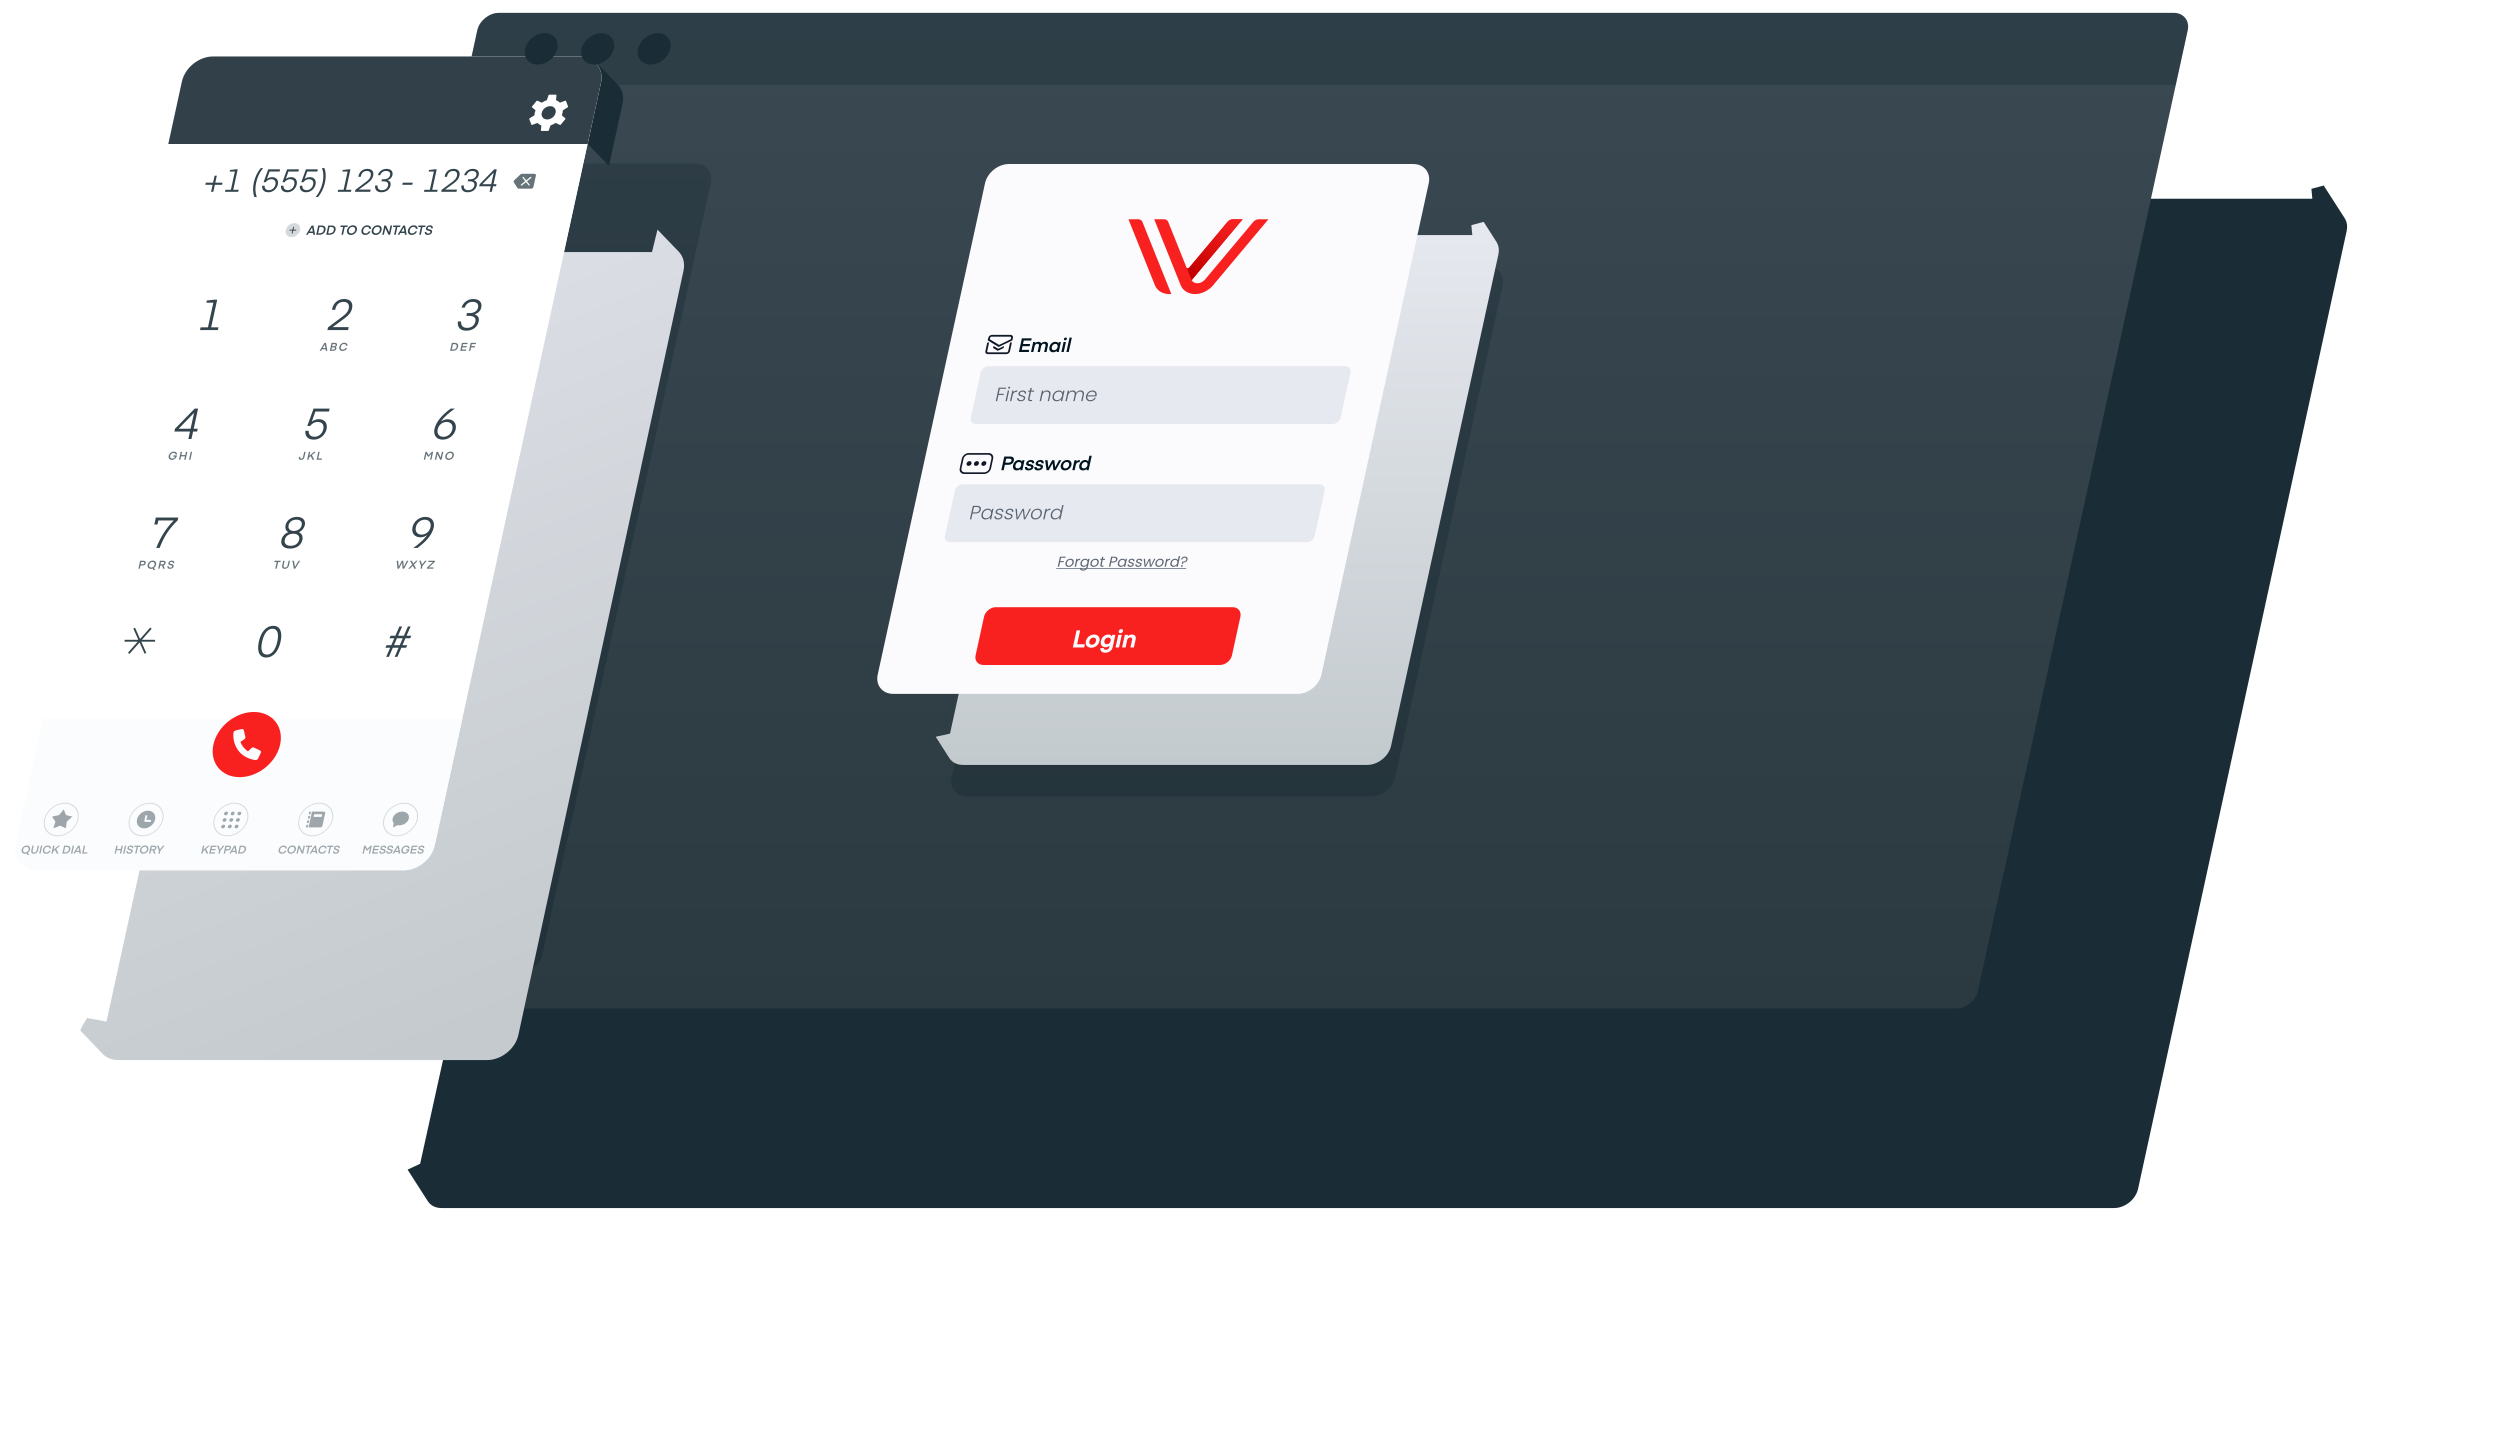 <svg width="778" height="450" viewBox="0 0 778 450" fill="none" xmlns="http://www.w3.org/2000/svg">
<g clip-path="url(#clip0)">
<g filter="url(#filter0_d)">
<path d="M686.817 16.142L686.743 16.027C686.718 15.987 686.693 15.947 686.667 15.907L680.131 5.733L676.308 6.755L676.595 9.843H160.087C156.697 9.843 153.363 12.528 152.64 15.839L87.749 310.156L83.835 311.987L90.006 321.61L90.012 321.608C90.825 323.027 92.384 323.942 94.362 323.942H614.927C618.317 323.942 621.651 321.257 622.374 317.946L687.297 19.817C687.599 18.433 687.398 17.158 686.813 16.143L686.817 16.142Z" fill="#1A2D37"/>
</g>
<path d="M148.537 9.436C149.192 6.434 152.215 4 155.288 4H676.44C679.513 4 681.472 6.434 680.817 9.436L615.522 308.403C614.866 311.405 611.844 313.839 608.771 313.839H87.619C84.546 313.839 82.586 311.405 83.242 308.403L148.537 9.436Z" fill="url(#paint0_linear)"/>
<path opacity="0.2" d="M329.523 88.906C330.246 85.595 333.58 82.911 336.97 82.911H462.782C466.171 82.911 468.332 85.595 467.609 88.906L434.217 241.8C433.494 245.111 430.16 247.796 426.771 247.796H300.959C297.569 247.796 295.408 245.111 296.131 241.8L329.523 88.906Z" fill="#001520"/>
<g filter="url(#filter1_d)">
<path d="M448.209 59.713L448.135 59.598C448.11 59.557 448.085 59.517 448.058 59.478L444.094 53.282L440.27 54.304L440.558 57.392H318.05C314.66 57.392 311.326 60.077 310.603 63.388L278.028 212.538L273.567 213.515L277.683 219.945L277.688 219.944C278.501 221.363 280.061 222.277 282.039 222.277H407.85C411.24 222.277 414.574 219.593 415.297 216.281L448.689 63.388C448.991 62.003 448.789 60.728 448.204 59.714L448.209 59.713Z" fill="url(#paint1_linear)"/>
</g>
<path d="M306.537 57.043C307.26 53.731 310.594 51.047 313.984 51.047H439.795C443.185 51.047 445.346 53.731 444.623 57.043L411.231 209.936C410.508 213.248 407.174 215.932 403.784 215.932H277.972C274.583 215.932 272.422 213.248 273.145 209.936L306.537 57.043Z" fill="#FBFBFD"/>
<path d="M354.204 68.23L351.167 68.23L359.434 88.817C360.305 90.863 362.405 91.702 364.519 91.486L355.5 69.015C355.292 68.528 354.794 68.231 354.204 68.23Z" fill="#F92120"/>
<path d="M362.233 68.23C362.823 68.231 363.326 68.528 363.533 69.015L369.256 83.276C369.378 83.573 369.824 83.574 370.073 83.276L381.282 69.906L381.283 69.906L381.605 69.521L382.052 68.988C382.473 68.517 383.107 68.231 383.687 68.23L386.709 68.23L370.831 87.178C371.577 88.51 373.646 88.497 374.957 87.044L390.097 68.972C390.195 68.864 390.303 68.767 390.42 68.681C390.722 68.459 391.157 68.248 391.66 68.23C391.678 68.23 391.697 68.23 391.715 68.23L394.738 68.23L377.512 88.783C376.006 90.562 373.816 91.52 371.861 91.519C369.923 91.517 368.163 90.524 367.455 88.817L359.188 68.23L362.233 68.23Z" fill="#F92120"/>
<path d="M369.294 83.336L370.845 87.193L386.733 68.23L383.708 68.23C383.128 68.231 382.494 68.517 382.073 68.988L381.626 69.522L381.303 69.907L381.302 69.907L370.086 83.286C369.851 83.566 369.443 83.582 369.294 83.336Z" fill="url(#paint2_linear)"/>
<path d="M306.225 191.949C306.586 190.293 308.253 188.951 309.948 188.951H383.594C385.289 188.951 386.369 190.293 386.008 191.949L383.389 203.94C383.027 205.596 381.36 206.938 379.666 206.938H306.02C304.325 206.938 303.244 205.596 303.606 203.94L306.225 191.949Z" fill="#F92120"/>
<path d="M337.624 200.487H335.207L336.15 196.17H335.03L333.868 201.491H337.404L337.624 200.487ZM339.593 201.581C340.882 201.581 341.907 200.644 342.151 199.527C342.395 198.411 341.779 197.474 340.49 197.474C339.201 197.474 338.176 198.411 337.932 199.527C337.688 200.644 338.304 201.581 339.593 201.581ZM339.021 199.527C339.175 198.823 339.71 198.411 340.285 198.411C340.861 198.411 341.216 198.823 341.062 199.527C340.908 200.232 340.373 200.644 339.797 200.644C339.222 200.644 338.867 200.232 339.021 199.527ZM346.002 198.044C345.827 197.684 345.436 197.474 344.868 197.474C343.748 197.474 342.843 198.351 342.604 199.445C342.365 200.539 342.887 201.416 344.007 201.416C344.575 201.416 345.026 201.176 345.292 200.907L345.173 201.454C345.071 201.918 344.722 202.218 344.169 202.218C343.625 202.218 343.504 201.926 343.508 201.701H342.418C342.344 202.323 342.712 203.132 343.954 203.132C345.182 203.132 346.062 202.368 346.286 201.341L347.111 197.564H346.106L346.002 198.044ZM345.642 199.445C345.508 200.06 345.025 200.479 344.442 200.479C343.859 200.479 343.559 200.06 343.693 199.445C343.828 198.83 344.31 198.411 344.894 198.411C345.477 198.411 345.776 198.83 345.642 199.445ZM348.668 197.054C349.052 197.054 349.385 196.792 349.467 196.417C349.549 196.042 349.332 195.773 348.948 195.773C348.565 195.773 348.229 196.042 348.148 196.417C348.066 196.792 348.285 197.054 348.668 197.054ZM347.155 201.491H348.244L349.102 197.564H348.012L347.155 201.491ZM351.049 197.564H350.044L349.187 201.491H350.276L350.767 199.243C350.882 198.718 351.245 198.388 351.775 198.388C352.258 198.388 352.389 198.703 352.289 199.16L351.78 201.491H352.869L353.404 199.04C353.609 198.103 353.232 197.474 352.266 197.474C351.667 197.474 351.202 197.706 350.945 198.044L351.049 197.564Z" fill="#FBFBFD"/>
<path d="M305.199 115.91C305.435 114.831 306.522 113.956 307.626 113.956H418.698C419.802 113.956 420.507 114.831 420.271 115.91L417.196 129.989C416.96 131.068 415.874 131.943 414.769 131.943H303.698C302.593 131.943 301.889 131.068 302.124 129.989L305.199 115.91Z" fill="#E6E9EF"/>
<path fill-rule="evenodd" clip-rule="evenodd" d="M307.969 104.481C308.182 104.309 308.441 104.212 308.688 104.212H314.491C314.739 104.212 314.956 104.309 315.093 104.481C315.231 104.652 315.279 104.885 315.226 105.128L315.051 105.928L310.767 107.978L307.379 105.928L307.554 105.128C307.607 104.885 307.757 104.652 307.969 104.481ZM308.565 104.78C308.47 104.78 308.372 104.817 308.291 104.882C308.21 104.947 308.154 105.036 308.133 105.128L308.032 105.591L310.909 107.332L314.545 105.591L314.647 105.128C314.667 105.036 314.649 104.947 314.596 104.882C314.544 104.817 314.462 104.78 314.367 104.78H308.565Z" fill="#111827"/>
<path d="M307.813 106.591L307.223 109.293C307.203 109.386 307.221 109.474 307.274 109.54C307.326 109.605 307.408 109.642 307.503 109.642H313.306C313.4 109.642 313.498 109.605 313.579 109.54C313.66 109.474 313.717 109.386 313.737 109.293L314.327 106.591H314.906L314.316 109.293C314.263 109.536 314.113 109.769 313.901 109.94C313.688 110.112 313.43 110.208 313.182 110.208H307.379C307.131 110.208 306.915 110.112 306.777 109.94C306.64 109.769 306.592 109.536 306.645 109.293L307.235 106.591H307.813Z" fill="#111827"/>
<path d="M310.645 108.537L312.473 107.663L312.332 108.309L310.504 109.184L309.059 108.309L309.2 107.663L310.645 108.537Z" fill="#111827"/>
<path d="M320.285 108.881H317.966L318.217 107.729H320.433L320.579 107.058H318.364L318.602 105.967H320.922L321.069 105.295H318.006L317.076 109.552H320.139L320.285 108.881ZM324.011 107.765C324.121 107.262 324.464 106.98 324.9 106.98C325.342 106.98 325.435 107.286 325.347 107.687L324.94 109.552H325.67L326.097 107.598C326.252 106.89 325.973 106.368 325.206 106.368C324.715 106.368 324.329 106.56 324.018 106.86C323.906 106.56 323.628 106.368 323.168 106.368C322.659 106.368 322.299 106.608 322.111 106.854L322.201 106.44H321.526L320.846 109.552H321.577L321.972 107.741C322.076 107.268 322.415 106.98 322.85 106.98C323.286 106.98 323.386 107.28 323.297 107.687L322.89 109.552H323.62L324.011 107.765ZM329.481 106.446L329.384 106.89C329.252 106.566 328.92 106.374 328.422 106.374C327.483 106.374 326.788 107.112 326.595 107.999C326.401 108.887 326.774 109.624 327.713 109.624C328.21 109.624 328.626 109.432 328.899 109.108L328.802 109.552H329.477L330.156 106.446H329.481ZM327.325 107.999C327.447 107.442 327.886 107.004 328.438 107.004C328.997 107.004 329.239 107.442 329.117 107.999C328.995 108.557 328.562 108.995 328.004 108.995C327.451 108.995 327.203 108.557 327.325 107.999ZM331.464 105.919C331.728 105.919 331.957 105.739 332.013 105.481C332.071 105.217 331.921 105.031 331.657 105.031C331.387 105.031 331.157 105.217 331.099 105.481C331.043 105.739 331.194 105.919 331.464 105.919ZM330.302 109.552H331.032L331.712 106.44H330.981L330.302 109.552ZM332.586 109.552L333.569 105.055H332.838L331.856 109.552H332.586Z" fill="#001520"/>
<path opacity="0.8" d="M313.113 120.645L313.037 120.993H311.147L310.805 122.558H312.401L312.325 122.906H310.729L310.308 124.836H309.878L310.794 120.645H313.113ZM313.97 120.945C313.884 120.945 313.816 120.915 313.768 120.855C313.72 120.795 313.705 120.721 313.725 120.633C313.744 120.545 313.79 120.473 313.864 120.417C313.938 120.357 314.018 120.327 314.104 120.327C314.19 120.327 314.257 120.357 314.306 120.417C314.355 120.473 314.37 120.545 314.351 120.633C314.331 120.721 314.285 120.795 314.21 120.855C314.136 120.915 314.055 120.945 313.97 120.945ZM314.049 121.563L313.334 124.836H312.905L313.62 121.563H314.049ZM315.325 122.144C315.463 121.94 315.641 121.782 315.858 121.67C316.079 121.559 316.33 121.503 316.613 121.503L316.517 121.94H316.4C316.089 121.94 315.822 122.022 315.598 122.186C315.374 122.35 315.22 122.624 315.136 123.008L314.737 124.836H314.307L315.022 121.563H315.452L315.325 122.144ZM317.674 124.884C317.29 124.884 316.993 124.798 316.785 124.626C316.582 124.451 316.499 124.213 316.536 123.913H316.978C316.958 124.097 317.013 124.247 317.144 124.363C317.279 124.475 317.479 124.53 317.745 124.53C317.978 124.53 318.172 124.477 318.327 124.369C318.485 124.261 318.582 124.127 318.617 123.967C318.641 123.855 318.625 123.763 318.567 123.691C318.509 123.619 318.427 123.563 318.321 123.523C318.22 123.479 318.079 123.433 317.897 123.385C317.662 123.321 317.473 123.257 317.331 123.193C317.19 123.129 317.078 123.036 316.994 122.912C316.916 122.784 316.9 122.614 316.946 122.402C316.981 122.242 317.062 122.094 317.19 121.958C317.318 121.822 317.481 121.714 317.678 121.635C317.876 121.555 318.089 121.515 318.318 121.515C318.678 121.515 318.949 121.605 319.131 121.784C319.313 121.96 319.378 122.204 319.327 122.516H318.897C318.927 122.324 318.883 122.17 318.765 122.054C318.652 121.934 318.473 121.874 318.227 121.874C318.01 121.874 317.823 121.924 317.667 122.024C317.51 122.124 317.415 122.248 317.383 122.396C317.355 122.524 317.371 122.63 317.43 122.714C317.494 122.794 317.581 122.858 317.689 122.906C317.798 122.95 317.947 123 318.135 123.056C318.362 123.119 318.541 123.181 318.671 123.241C318.801 123.301 318.905 123.389 318.982 123.505C319.059 123.621 319.078 123.775 319.041 123.967C319.002 124.143 318.919 124.301 318.79 124.441C318.662 124.576 318.501 124.684 318.308 124.764C318.114 124.844 317.903 124.884 317.674 124.884ZM320.856 121.916L320.412 123.949C320.368 124.149 320.377 124.287 320.438 124.363C320.499 124.439 320.628 124.477 320.824 124.477H321.217L321.138 124.836H320.678C320.375 124.836 320.165 124.768 320.048 124.632C319.931 124.493 319.907 124.265 319.976 123.949L320.42 121.916H319.953L320.031 121.563H320.497L320.676 120.741H321.112L320.933 121.563H321.853L321.776 121.916H320.856ZM325.83 121.503C326.231 121.503 326.532 121.625 326.732 121.868C326.934 122.108 326.984 122.458 326.884 122.918L326.465 124.836H326.041L326.45 122.966C326.527 122.61 326.495 122.338 326.352 122.15C326.213 121.962 325.986 121.868 325.671 121.868C325.347 121.868 325.068 121.968 324.832 122.168C324.596 122.368 324.435 122.662 324.351 123.05L323.961 124.836H323.531L324.246 121.563H324.676L324.554 122.12C324.704 121.92 324.89 121.768 325.114 121.664C325.338 121.557 325.577 121.503 325.83 121.503ZM327.577 123.193C327.65 122.858 327.782 122.564 327.972 122.312C328.167 122.056 328.4 121.86 328.671 121.724C328.947 121.585 329.239 121.515 329.546 121.515C329.865 121.515 330.123 121.587 330.321 121.73C330.523 121.874 330.65 122.058 330.704 122.282L330.861 121.563H331.29L330.575 124.836H330.146L330.304 124.111C330.149 124.335 329.938 124.52 329.673 124.668C329.412 124.812 329.123 124.884 328.803 124.884C328.501 124.884 328.242 124.814 328.027 124.674C327.816 124.534 327.669 124.337 327.586 124.081C327.507 123.825 327.504 123.529 327.577 123.193ZM330.503 123.199C330.561 122.936 330.556 122.704 330.489 122.504C330.423 122.304 330.305 122.15 330.136 122.042C329.971 121.934 329.775 121.88 329.545 121.88C329.308 121.88 329.084 121.932 328.873 122.036C328.662 122.14 328.48 122.292 328.326 122.492C328.176 122.688 328.072 122.922 328.013 123.193C327.954 123.461 327.956 123.697 328.018 123.901C328.085 124.101 328.2 124.255 328.365 124.363C328.531 124.467 328.732 124.518 328.969 124.518C329.198 124.518 329.419 124.465 329.631 124.357C329.846 124.249 330.031 124.095 330.186 123.895C330.34 123.695 330.446 123.463 330.503 123.199ZM336.273 121.503C336.666 121.503 336.959 121.625 337.151 121.868C337.348 122.108 337.396 122.458 337.296 122.918L336.877 124.836H336.453L336.862 122.966C336.94 122.61 336.911 122.338 336.776 122.15C336.641 121.962 336.423 121.868 336.12 121.868C335.805 121.868 335.531 121.97 335.298 122.174C335.065 122.378 334.907 122.674 334.822 123.062L334.434 124.836H334.011L334.419 122.966C334.497 122.61 334.469 122.338 334.334 122.15C334.199 121.962 333.978 121.868 333.671 121.868C333.356 121.868 333.082 121.97 332.849 122.174C332.617 122.378 332.458 122.674 332.373 123.062L331.986 124.836H331.556L332.271 121.563H332.701L332.578 122.126C332.728 121.922 332.913 121.768 333.133 121.664C333.352 121.557 333.583 121.503 333.825 121.503C334.115 121.503 334.354 121.571 334.541 121.706C334.732 121.842 334.848 122.042 334.889 122.306C335.036 122.046 335.232 121.848 335.479 121.712C335.73 121.573 335.995 121.503 336.273 121.503ZM341.257 123.032C341.226 123.175 341.197 123.285 341.173 123.361H338.393C338.351 123.609 338.366 123.821 338.438 123.997C338.51 124.173 338.626 124.307 338.786 124.399C338.947 124.487 339.133 124.53 339.346 124.53C339.624 124.53 339.872 124.465 340.089 124.333C340.31 124.201 340.476 124.023 340.586 123.799H341.04C340.889 124.119 340.655 124.381 340.341 124.584C340.031 124.784 339.674 124.884 339.269 124.884C338.954 124.884 338.686 124.816 338.467 124.68C338.247 124.54 338.094 124.345 338.006 124.093C337.922 123.837 337.918 123.539 337.992 123.199C338.066 122.86 338.201 122.562 338.396 122.306C338.591 122.05 338.828 121.854 339.107 121.718C339.387 121.583 339.686 121.515 340.005 121.515C340.324 121.515 340.587 121.583 340.795 121.718C341.007 121.854 341.151 122.038 341.227 122.27C341.308 122.498 341.318 122.752 341.257 123.032ZM340.824 123.02C340.881 122.776 340.875 122.568 340.807 122.396C340.742 122.224 340.629 122.094 340.468 122.006C340.307 121.918 340.121 121.874 339.908 121.874C339.589 121.874 339.295 121.974 339.026 122.174C338.757 122.374 338.571 122.656 338.467 123.02H340.824Z" fill="#374151"/>
<path d="M297.157 152.682C297.392 151.602 298.479 150.728 299.583 150.728H410.655C411.759 150.728 412.464 151.602 412.228 152.682L409.153 166.761C408.917 167.84 407.831 168.715 406.726 168.715H295.655C294.55 168.715 293.846 167.84 294.082 166.761L297.157 152.682Z" fill="#E6E9EF"/>
<path opacity="0.8" d="M305.23 158.622C305.152 158.982 304.968 159.272 304.678 159.492C304.389 159.712 304.003 159.822 303.52 159.822H302.655L302.265 161.608H301.835L302.75 157.417H304.045C304.524 157.417 304.86 157.527 305.053 157.747C305.251 157.967 305.31 158.259 305.23 158.622ZM303.599 159.462C304.27 159.462 304.666 159.182 304.789 158.622C304.85 158.343 304.816 158.131 304.688 157.987C304.56 157.843 304.32 157.771 303.968 157.771H303.103L302.733 159.462H303.599ZM305.462 159.966C305.535 159.63 305.667 159.336 305.857 159.084C306.052 158.828 306.285 158.632 306.556 158.497C306.832 158.357 307.123 158.287 307.43 158.287C307.749 158.287 308.008 158.359 308.205 158.503C308.407 158.646 308.535 158.83 308.588 159.054L308.745 158.335H309.175L308.46 161.608H308.03L308.189 160.883C308.033 161.107 307.823 161.293 307.557 161.44C307.297 161.584 307.007 161.656 306.688 161.656C306.385 161.656 306.126 161.586 305.911 161.446C305.701 161.307 305.554 161.109 305.47 160.853C305.391 160.597 305.388 160.301 305.462 159.966ZM308.388 159.972C308.445 159.708 308.441 159.476 308.374 159.276C308.307 159.076 308.189 158.922 308.021 158.814C307.856 158.706 307.659 158.652 307.43 158.652C307.193 158.652 306.969 158.704 306.758 158.808C306.547 158.912 306.364 159.064 306.21 159.264C306.061 159.46 305.957 159.694 305.897 159.966C305.839 160.233 305.84 160.469 305.902 160.673C305.969 160.873 306.085 161.027 306.25 161.135C306.415 161.239 306.616 161.291 306.854 161.291C307.083 161.291 307.303 161.237 307.515 161.129C307.731 161.021 307.916 160.867 308.07 160.667C308.224 160.467 308.33 160.235 308.388 159.972ZM310.584 161.656C310.199 161.656 309.903 161.57 309.695 161.399C309.492 161.223 309.409 160.985 309.446 160.685H309.888C309.868 160.869 309.923 161.019 310.053 161.135C310.188 161.247 310.389 161.303 310.655 161.303C310.888 161.303 311.082 161.249 311.237 161.141C311.395 161.033 311.492 160.899 311.527 160.739C311.551 160.627 311.534 160.535 311.477 160.463C311.419 160.391 311.337 160.335 311.231 160.295C311.13 160.251 310.989 160.205 310.807 160.157C310.571 160.093 310.383 160.029 310.241 159.966C310.1 159.902 309.987 159.808 309.904 159.684C309.825 159.556 309.809 159.386 309.856 159.174C309.89 159.014 309.972 158.866 310.1 158.73C310.228 158.594 310.39 158.487 310.588 158.407C310.785 158.327 310.999 158.287 311.228 158.287C311.588 158.287 311.859 158.377 312.04 158.556C312.223 158.732 312.288 158.976 312.236 159.288H311.807C311.836 159.096 311.792 158.942 311.674 158.826C311.562 158.706 311.382 158.646 311.137 158.646C310.92 158.646 310.733 158.696 310.576 158.796C310.419 158.896 310.325 159.02 310.293 159.168C310.265 159.296 310.28 159.402 310.34 159.486C310.404 159.566 310.49 159.63 310.599 159.678C310.708 159.722 310.856 159.772 311.045 159.828C311.272 159.892 311.451 159.954 311.581 160.013C311.711 160.073 311.815 160.161 311.892 160.277C311.968 160.393 311.988 160.547 311.95 160.739C311.912 160.915 311.828 161.073 311.699 161.213C311.572 161.349 311.411 161.456 311.218 161.536C311.024 161.616 310.813 161.656 310.584 161.656ZM313.712 161.656C313.328 161.656 313.031 161.57 312.824 161.399C312.621 161.223 312.537 160.985 312.574 160.685H313.016C312.996 160.869 313.052 161.019 313.182 161.135C313.317 161.247 313.518 161.303 313.783 161.303C314.017 161.303 314.211 161.249 314.365 161.141C314.524 161.033 314.62 160.899 314.655 160.739C314.68 160.627 314.663 160.535 314.605 160.463C314.547 160.391 314.465 160.335 314.359 160.295C314.259 160.251 314.117 160.205 313.935 160.157C313.7 160.093 313.511 160.029 313.37 159.966C313.228 159.902 313.116 159.808 313.032 159.684C312.954 159.556 312.938 159.386 312.984 159.174C313.019 159.014 313.1 158.866 313.228 158.73C313.356 158.594 313.519 158.487 313.716 158.407C313.914 158.327 314.127 158.287 314.356 158.287C314.716 158.287 314.987 158.377 315.169 158.556C315.351 158.732 315.417 158.976 315.365 159.288H314.935C314.965 159.096 314.921 158.942 314.803 158.826C314.69 158.706 314.511 158.646 314.265 158.646C314.049 158.646 313.862 158.696 313.705 158.796C313.548 158.896 313.453 159.02 313.421 159.168C313.393 159.296 313.409 159.402 313.468 159.486C313.533 159.566 313.619 159.63 313.727 159.678C313.836 159.722 313.985 159.772 314.173 159.828C314.401 159.892 314.579 159.954 314.709 160.013C314.84 160.073 314.943 160.161 315.02 160.277C315.097 160.393 315.117 160.547 315.079 160.739C315.04 160.915 314.957 161.073 314.828 161.213C314.7 161.349 314.539 161.456 314.346 161.536C314.153 161.616 313.941 161.656 313.712 161.656ZM320.831 158.335L319.067 161.608H318.637L318.31 158.862L316.784 161.608H316.348L316.014 158.335H316.449L316.662 161.183L318.223 158.335H318.653L318.956 161.189L320.408 158.335H320.831ZM322.158 161.656C321.843 161.656 321.574 161.588 321.35 161.452C321.131 161.313 320.975 161.117 320.883 160.865C320.795 160.609 320.789 160.311 320.863 159.972C320.937 159.632 321.076 159.336 321.278 159.084C321.481 158.828 321.724 158.632 322.008 158.497C322.292 158.357 322.591 158.287 322.906 158.287C323.222 158.287 323.491 158.357 323.714 158.497C323.942 158.632 324.099 158.828 324.187 159.084C324.279 159.336 324.288 159.632 324.214 159.972C324.141 160.307 324.002 160.603 323.799 160.859C323.596 161.115 323.35 161.313 323.062 161.452C322.775 161.588 322.473 161.656 322.158 161.656ZM322.238 161.291C322.459 161.291 322.674 161.243 322.883 161.147C323.093 161.047 323.277 160.899 323.434 160.703C323.597 160.503 323.709 160.259 323.772 159.972C323.835 159.684 323.83 159.442 323.759 159.246C323.688 159.046 323.569 158.898 323.401 158.802C323.235 158.702 323.041 158.652 322.82 158.652C322.6 158.652 322.384 158.702 322.174 158.802C321.965 158.898 321.781 159.046 321.623 159.246C321.47 159.442 321.362 159.684 321.299 159.972C321.236 160.259 321.238 160.503 321.305 160.703C321.377 160.899 321.494 161.047 321.656 161.147C321.823 161.243 322.017 161.291 322.238 161.291ZM325.657 158.916C325.796 158.712 325.973 158.554 326.19 158.443C326.411 158.331 326.663 158.275 326.945 158.275L326.849 158.712H326.733C326.422 158.712 326.154 158.794 325.93 158.958C325.706 159.122 325.552 159.396 325.469 159.78L325.069 161.608H324.64L325.355 158.335H325.784L325.657 158.916ZM327.025 159.966C327.099 159.63 327.233 159.336 327.427 159.084C327.622 158.828 327.855 158.632 328.126 158.497C328.402 158.357 328.693 158.287 329 158.287C329.295 158.287 329.545 158.357 329.752 158.497C329.959 158.636 330.093 158.818 330.155 159.042L330.563 157.171H330.993L330.024 161.608H329.594L329.754 160.877C329.602 161.105 329.393 161.293 329.128 161.44C328.863 161.584 328.573 161.656 328.258 161.656C327.951 161.656 327.69 161.586 327.475 161.446C327.264 161.307 327.117 161.109 327.034 160.853C326.955 160.597 326.952 160.301 327.025 159.966ZM329.952 159.972C330.009 159.708 330.005 159.476 329.938 159.276C329.871 159.076 329.753 158.922 329.584 158.814C329.42 158.706 329.223 158.652 328.994 158.652C328.757 158.652 328.532 158.704 328.322 158.808C328.111 158.912 327.928 159.064 327.774 159.264C327.625 159.46 327.521 159.694 327.461 159.966C327.403 160.233 327.404 160.469 327.466 160.673C327.533 160.873 327.649 161.027 327.813 161.135C327.979 161.239 328.18 161.291 328.418 161.291C328.647 161.291 328.867 161.237 329.079 161.129C329.295 161.021 329.48 160.867 329.634 160.667C329.788 160.467 329.894 160.235 329.952 159.972Z" fill="#374151"/>
<g opacity="0.8">
<path d="M331.658 173.236L331.586 173.569H330.191L329.96 174.626H331.092L331.02 174.958H329.887L329.579 176.37H329.16L329.845 173.236H331.658ZM332.571 176.411C332.334 176.411 332.131 176.358 331.961 176.253C331.793 176.149 331.675 176 331.607 175.808C331.542 175.613 331.537 175.389 331.593 175.134C331.648 174.882 331.752 174.66 331.904 174.468C332.06 174.273 332.246 174.125 332.462 174.023C332.678 173.918 332.906 173.866 333.145 173.866C333.384 173.866 333.589 173.918 333.76 174.023C333.931 174.125 334.051 174.272 334.119 174.464C334.191 174.656 334.199 174.879 334.143 175.134C334.087 175.389 333.98 175.613 333.821 175.808C333.665 176 333.478 176.149 333.259 176.253C333.039 176.358 332.81 176.411 332.571 176.411ZM332.649 176.051C332.8 176.051 332.948 176.017 333.095 175.948C333.242 175.879 333.371 175.775 333.481 175.637C333.594 175.5 333.672 175.332 333.715 175.134C333.758 174.936 333.755 174.768 333.705 174.63C333.656 174.492 333.574 174.39 333.459 174.324C333.345 174.255 333.213 174.221 333.063 174.221C332.909 174.221 332.761 174.255 332.617 174.324C332.477 174.39 332.353 174.492 332.246 174.63C332.139 174.768 332.064 174.936 332.021 175.134C331.977 175.335 331.977 175.504 332.021 175.642C332.067 175.78 332.146 175.883 332.257 175.952C332.368 176.018 332.499 176.051 332.649 176.051ZM335.293 174.306C335.398 174.165 335.526 174.056 335.678 173.978C335.833 173.9 336.009 173.861 336.205 173.861L336.113 174.284H336.003C335.533 174.284 335.244 174.533 335.135 175.03L334.843 176.37H334.424L334.962 173.906H335.381L335.293 174.306ZM337.728 173.866C337.946 173.866 338.126 173.912 338.268 174.005C338.414 174.098 338.511 174.215 338.56 174.356L338.658 173.906H339.082L338.532 176.424C338.483 176.649 338.39 176.849 338.254 177.022C338.117 177.199 337.946 177.337 337.74 177.436C337.537 177.535 337.315 177.585 337.072 177.585C336.741 177.585 336.482 177.508 336.294 177.355C336.106 177.202 336.022 176.994 336.039 176.73H336.454C336.467 176.88 336.536 177 336.66 177.09C336.784 177.183 336.947 177.229 337.15 177.229C337.38 177.229 337.583 177.159 337.758 177.018C337.936 176.877 338.053 176.679 338.108 176.424L338.221 175.907C338.107 176.051 337.958 176.171 337.774 176.267C337.591 176.363 337.39 176.411 337.172 176.411C336.948 176.411 336.756 176.357 336.595 176.249C336.438 176.141 336.328 175.99 336.267 175.795C336.205 175.6 336.201 175.378 336.255 175.129C336.31 174.877 336.411 174.657 336.556 174.468C336.702 174.276 336.878 174.128 337.082 174.023C337.289 173.918 337.504 173.866 337.728 173.866ZM338.39 175.134C338.431 174.948 338.428 174.786 338.381 174.648C338.335 174.51 338.253 174.405 338.137 174.333C338.024 174.258 337.89 174.221 337.733 174.221C337.577 174.221 337.426 174.257 337.282 174.329C337.137 174.401 337.011 174.506 336.905 174.644C336.798 174.782 336.724 174.943 336.683 175.129C336.642 175.318 336.645 175.483 336.69 175.624C336.737 175.762 336.817 175.868 336.929 175.943C337.042 176.015 337.177 176.051 337.334 176.051C337.49 176.051 337.641 176.015 337.785 175.943C337.934 175.868 338.061 175.762 338.168 175.624C338.276 175.483 338.35 175.32 338.39 175.134ZM340.343 176.411C340.106 176.411 339.903 176.358 339.733 176.253C339.565 176.149 339.447 176 339.379 175.808C339.314 175.613 339.309 175.389 339.365 175.134C339.42 174.882 339.524 174.66 339.676 174.468C339.832 174.273 340.018 174.125 340.234 174.023C340.45 173.918 340.678 173.866 340.917 173.866C341.156 173.866 341.361 173.918 341.532 174.023C341.703 174.125 341.822 174.272 341.891 174.464C341.963 174.656 341.971 174.879 341.915 175.134C341.859 175.389 341.752 175.613 341.593 175.808C341.437 176 341.25 176.149 341.031 176.253C340.811 176.358 340.582 176.411 340.343 176.411ZM340.421 176.051C340.572 176.051 340.72 176.017 340.867 175.948C341.014 175.879 341.143 175.775 341.253 175.637C341.366 175.5 341.444 175.332 341.487 175.134C341.53 174.936 341.527 174.768 341.477 174.63C341.428 174.492 341.345 174.39 341.231 174.324C341.117 174.255 340.985 174.221 340.835 174.221C340.681 174.221 340.533 174.255 340.389 174.324C340.248 174.39 340.125 174.492 340.018 174.63C339.911 174.768 339.836 174.936 339.793 175.134C339.749 175.335 339.749 175.504 339.792 175.642C339.839 175.78 339.918 175.883 340.029 175.952C340.14 176.018 340.271 176.051 340.421 176.051ZM343.171 174.243L342.854 175.696C342.828 175.816 342.835 175.901 342.876 175.952C342.918 176 343.003 176.024 343.132 176.024H343.44L343.365 176.37H342.987C342.754 176.37 342.591 176.318 342.497 176.213C342.403 176.108 342.383 175.936 342.435 175.696L342.752 174.243H342.425L342.499 173.906H342.826L342.961 173.286H343.38L343.245 173.906H343.903L343.829 174.243H343.171ZM347.728 174.153C347.671 174.414 347.532 174.632 347.31 174.805C347.092 174.976 346.795 175.062 346.421 175.062H345.804L345.518 176.37H345.099L345.784 173.236H346.82C347.182 173.236 347.438 173.322 347.587 173.492C347.74 173.663 347.787 173.884 347.728 174.153ZM346.494 174.725C346.728 174.725 346.91 174.675 347.042 174.576C347.174 174.477 347.26 174.336 347.3 174.153C347.385 173.767 347.2 173.573 346.746 173.573H346.129L345.878 174.725H346.494ZM347.879 175.129C347.934 174.877 348.035 174.657 348.18 174.468C348.327 174.276 348.502 174.128 348.706 174.023C348.913 173.918 349.128 173.866 349.352 173.866C349.573 173.866 349.755 173.912 349.897 174.005C350.039 174.098 350.135 174.215 350.184 174.356L350.282 173.906H350.706L350.168 176.37H349.744L349.844 175.912C349.73 176.056 349.58 176.176 349.393 176.271C349.21 176.364 349.01 176.411 348.792 176.411C348.568 176.411 348.377 176.357 348.219 176.249C348.062 176.141 347.952 175.99 347.891 175.795C347.829 175.6 347.825 175.378 347.879 175.129ZM350.014 175.134C350.055 174.948 350.052 174.786 350.005 174.648C349.959 174.51 349.877 174.405 349.761 174.333C349.648 174.258 349.514 174.221 349.357 174.221C349.201 174.221 349.05 174.257 348.906 174.329C348.761 174.401 348.635 174.506 348.529 174.644C348.422 174.782 348.348 174.943 348.307 175.129C348.266 175.318 348.269 175.483 348.315 175.624C348.361 175.762 348.441 175.868 348.553 175.943C348.666 176.015 348.801 176.051 348.958 176.051C349.114 176.051 349.265 176.015 349.409 175.943C349.558 175.868 349.685 175.762 349.792 175.624C349.9 175.483 349.974 175.32 350.014 175.134ZM351.76 176.411C351.566 176.411 351.4 176.379 351.26 176.316C351.121 176.25 351.019 176.161 350.955 176.047C350.892 175.93 350.872 175.796 350.895 175.646H351.328C351.314 175.769 351.35 175.87 351.437 175.948C351.528 176.026 351.659 176.065 351.831 176.065C351.99 176.065 352.123 176.03 352.231 175.961C352.338 175.892 352.403 175.805 352.426 175.7C352.449 175.592 352.417 175.513 352.33 175.462C352.244 175.408 352.104 175.356 351.909 175.305C351.732 175.257 351.589 175.209 351.48 175.161C351.375 175.11 351.289 175.036 351.225 174.94C351.163 174.841 351.15 174.713 351.185 174.554C351.212 174.428 351.276 174.312 351.375 174.207C351.475 174.102 351.602 174.02 351.756 173.96C351.911 173.897 352.079 173.866 352.26 173.866C352.539 173.866 352.75 173.935 352.892 174.073C353.033 174.21 353.084 174.399 353.044 174.639H352.625C352.644 174.51 352.613 174.407 352.532 174.329C352.454 174.251 352.333 174.212 352.171 174.212C352.02 174.212 351.894 174.243 351.791 174.306C351.688 174.369 351.626 174.452 351.604 174.554C351.586 174.635 351.597 174.702 351.638 174.756C351.682 174.807 351.74 174.849 351.813 174.882C351.889 174.912 351.995 174.946 352.131 174.985C352.301 175.033 352.438 175.081 352.541 175.129C352.645 175.174 352.726 175.243 352.786 175.336C352.848 175.429 352.865 175.55 352.835 175.7C352.806 175.835 352.741 175.957 352.641 176.065C352.54 176.173 352.413 176.258 352.258 176.321C352.107 176.381 351.941 176.411 351.76 176.411ZM354.164 176.411C353.971 176.411 353.805 176.379 353.665 176.316C353.526 176.25 353.424 176.161 353.36 176.047C353.297 175.93 353.277 175.796 353.3 175.646H353.733C353.718 175.769 353.755 175.87 353.842 175.948C353.932 176.026 354.064 176.065 354.235 176.065C354.395 176.065 354.528 176.03 354.635 175.961C354.742 175.892 354.808 175.805 354.83 175.7C354.854 175.592 354.822 175.513 354.735 175.462C354.649 175.408 354.508 175.356 354.314 175.305C354.137 175.257 353.994 175.209 353.885 175.161C353.78 175.11 353.694 175.036 353.629 174.94C353.568 174.841 353.555 174.713 353.59 174.554C353.617 174.428 353.681 174.312 353.78 174.207C353.88 174.102 354.007 174.02 354.161 173.96C354.316 173.897 354.484 173.866 354.665 173.866C354.944 173.866 355.155 173.935 355.296 174.073C355.438 174.21 355.489 174.399 355.449 174.639H355.03C355.049 174.51 355.018 174.407 354.937 174.329C354.859 174.251 354.738 174.212 354.576 174.212C354.425 174.212 354.299 174.243 354.196 174.306C354.093 174.369 354.031 174.452 354.008 174.554C353.991 174.635 354.002 174.702 354.042 174.756C354.087 174.807 354.145 174.849 354.217 174.882C354.294 174.912 354.4 174.946 354.535 174.985C354.706 175.033 354.843 175.081 354.946 175.129C355.05 175.174 355.131 175.243 355.191 175.336C355.253 175.429 355.27 175.55 355.24 175.7C355.211 175.835 355.146 175.957 355.045 176.065C354.945 176.173 354.818 176.258 354.663 176.321C354.511 176.381 354.345 176.411 354.164 176.411ZM359.583 173.906L358.258 176.37H357.825L357.645 174.414L356.61 176.37H356.178L355.924 173.906H356.352L356.48 175.975L357.558 173.906H357.986L358.146 175.979L359.169 173.906H359.583ZM360.552 176.411C360.316 176.411 360.112 176.358 359.942 176.253C359.775 176.149 359.657 176 359.588 175.808C359.523 175.613 359.519 175.389 359.574 175.134C359.629 174.882 359.733 174.66 359.885 174.468C360.042 174.273 360.227 174.125 360.443 174.023C360.659 173.918 360.887 173.866 361.126 173.866C361.366 173.866 361.571 173.918 361.741 174.023C361.912 174.125 362.032 174.272 362.1 174.464C362.172 174.656 362.18 174.879 362.124 175.134C362.069 175.389 361.961 175.613 361.802 175.808C361.647 176 361.459 176.149 361.24 176.253C361.021 176.358 360.791 176.411 360.552 176.411ZM360.631 176.051C360.781 176.051 360.93 176.017 361.077 175.948C361.224 175.879 361.352 175.775 361.462 175.637C361.575 175.5 361.653 175.332 361.696 175.134C361.74 174.936 361.736 174.768 361.687 174.63C361.637 174.492 361.555 174.39 361.44 174.324C361.327 174.255 361.195 174.221 361.044 174.221C360.891 174.221 360.742 174.255 360.598 174.324C360.458 174.39 360.334 174.492 360.228 174.63C360.121 174.768 360.046 174.936 360.002 175.134C359.959 175.335 359.958 175.504 360.002 175.642C360.049 175.78 360.127 175.883 360.238 175.952C360.349 176.018 360.48 176.051 360.631 176.051ZM363.275 174.306C363.379 174.165 363.507 174.056 363.659 173.978C363.814 173.9 363.99 173.861 364.187 173.861L364.094 174.284H363.984C363.514 174.284 363.225 174.533 363.117 175.03L362.824 176.37H362.405L362.943 173.906H363.362L363.275 174.306ZM364.237 175.129C364.292 174.877 364.392 174.657 364.538 174.468C364.684 174.276 364.859 174.128 365.063 174.023C365.27 173.918 365.487 173.866 365.714 173.866C365.91 173.866 366.083 173.911 366.232 174.001C366.382 174.087 366.486 174.203 366.543 174.347L366.828 173.043H367.252L366.525 176.37H366.101L366.203 175.907C366.088 176.054 365.938 176.176 365.755 176.271C365.572 176.364 365.371 176.411 365.154 176.411C364.93 176.411 364.737 176.357 364.577 176.249C364.419 176.141 364.31 175.99 364.248 175.795C364.186 175.6 364.182 175.378 364.237 175.129ZM366.371 175.134C366.412 174.948 366.409 174.786 366.362 174.648C366.316 174.51 366.234 174.405 366.118 174.333C366.006 174.258 365.871 174.221 365.715 174.221C365.558 174.221 365.408 174.257 365.263 174.329C365.118 174.401 364.993 174.506 364.886 174.644C364.779 174.782 364.705 174.943 364.665 175.129C364.623 175.318 364.626 175.483 364.672 175.624C364.718 175.762 364.798 175.868 364.91 175.943C365.024 176.015 365.158 176.051 365.315 176.051C365.471 176.051 365.622 176.015 365.767 175.943C365.915 175.868 366.042 175.762 366.149 175.624C366.257 175.483 366.331 175.32 366.371 175.134ZM368.745 173.196C369.049 173.196 369.276 173.28 369.427 173.447C369.577 173.615 369.622 173.84 369.56 174.122C369.491 174.437 369.341 174.671 369.108 174.823C368.876 174.973 368.589 175.048 368.249 175.048L368.142 175.476H367.778L367.915 174.765H368.048C368.352 174.765 368.6 174.72 368.791 174.63C368.983 174.54 369.105 174.371 369.16 174.122C369.199 173.942 369.175 173.8 369.087 173.695C369 173.59 368.862 173.537 368.675 173.537C368.485 173.537 368.324 173.588 368.191 173.69C368.062 173.789 367.978 173.926 367.94 174.099H367.544C367.584 173.92 367.66 173.762 367.772 173.627C367.885 173.489 368.025 173.383 368.191 173.308C368.361 173.233 368.546 173.196 368.745 173.196ZM367.756 176.397C367.676 176.397 367.615 176.37 367.571 176.316C367.528 176.262 367.515 176.197 367.532 176.119C367.549 176.041 367.591 175.975 367.658 175.921C367.725 175.867 367.798 175.84 367.878 175.84C367.955 175.84 368.013 175.867 368.054 175.921C368.097 175.975 368.11 176.041 368.093 176.119C368.076 176.197 368.034 176.262 367.967 176.316C367.903 176.37 367.833 176.397 367.756 176.397Z" fill="#374151"/>
<path d="M328.707 176.82H369.192L369.143 177.045H328.658L328.707 176.82Z" fill="#374151"/>
</g>
<path d="M312.859 143.974L313.129 142.739H314.197C314.682 142.739 314.848 142.991 314.766 143.362C314.685 143.734 314.412 143.974 313.927 143.974H312.859ZM312.712 144.645H313.774C314.787 144.645 315.357 144.088 315.515 143.362C315.674 142.637 315.374 142.067 314.337 142.067H312.533L311.603 146.324H312.346L312.712 144.645ZM318.162 143.218L318.065 143.662C317.933 143.338 317.601 143.146 317.104 143.146C316.165 143.146 315.47 143.884 315.276 144.771C315.082 145.659 315.455 146.396 316.394 146.396C316.891 146.396 317.307 146.204 317.581 145.881L317.484 146.324H318.159L318.837 143.218H318.162ZM316.006 144.771C316.128 144.214 316.567 143.776 317.12 143.776C317.678 143.776 317.92 144.214 317.798 144.771C317.677 145.329 317.243 145.767 316.685 145.767C316.133 145.767 315.885 145.329 316.006 144.771ZM320.06 146.396C320.95 146.396 321.489 145.953 321.604 145.425C321.879 144.166 319.933 144.699 320.066 144.094C320.115 143.866 320.331 143.722 320.693 143.722C321.067 143.722 321.19 143.95 321.166 144.172H321.865C321.926 143.752 321.753 143.14 320.838 143.14C320.053 143.14 319.475 143.596 319.361 144.118C319.084 145.383 321.042 144.795 320.898 145.455C320.851 145.671 320.612 145.809 320.231 145.809C319.783 145.809 319.608 145.599 319.649 145.329H318.943C318.855 145.899 319.127 146.396 320.06 146.396ZM323.017 146.396C323.907 146.396 324.445 145.953 324.561 145.425C324.836 144.166 322.89 144.699 323.022 144.094C323.072 143.866 323.288 143.722 323.65 143.722C324.024 143.722 324.146 143.95 324.122 144.172H324.822C324.883 143.752 324.71 143.14 323.795 143.14C323.01 143.14 322.431 143.596 322.317 144.118C322.041 145.383 323.998 144.795 323.854 145.455C323.807 145.671 323.568 145.809 323.188 145.809C322.74 145.809 322.565 145.599 322.605 145.329H321.9C321.812 145.899 322.084 146.396 323.017 146.396ZM327.823 146.324H328.517L330.307 143.212H329.564L328.358 145.449L328.122 143.212H327.447L326.23 145.443L326.005 143.212H325.25L325.681 146.324H326.375L327.565 144.19H327.571L327.823 146.324ZM331.413 146.396C332.432 146.396 333.234 145.647 333.425 144.771C333.617 143.896 333.143 143.14 332.124 143.14C331.112 143.14 330.309 143.896 330.117 144.771C329.926 145.647 330.401 146.396 331.413 146.396ZM330.848 144.771C330.98 144.166 331.459 143.77 331.987 143.77C332.521 143.77 332.827 144.166 332.695 144.771C332.564 145.371 332.085 145.767 331.551 145.767C331.023 145.767 330.717 145.371 330.848 144.771ZM336.108 143.188C336.108 143.188 336.036 143.182 336.005 143.182C335.453 143.182 335.125 143.446 334.965 143.644L335.059 143.212H334.384L333.705 146.324H334.435L334.789 144.705C334.92 144.106 335.284 143.842 335.8 143.842C335.879 143.842 335.963 143.854 335.963 143.854L336.108 143.188ZM338.63 143.62C338.51 143.356 338.213 143.14 337.716 143.14C336.777 143.14 336.082 143.878 335.887 144.771C335.693 145.659 336.066 146.396 337.005 146.396C337.502 146.396 337.918 146.204 338.192 145.881L338.095 146.324H338.77L339.752 141.827H339.022L338.63 143.62ZM338.409 144.771C338.288 145.329 337.854 145.767 337.296 145.767C336.744 145.767 336.495 145.329 336.617 144.771C336.742 144.202 337.18 143.77 337.732 143.77C338.29 143.77 338.534 144.202 338.409 144.771Z" fill="#001520"/>
<path d="M302.336 144.245C302.246 144.659 301.829 144.994 301.405 144.994C300.982 144.994 300.712 144.659 300.802 144.245C300.892 143.831 301.309 143.495 301.733 143.495C302.157 143.495 302.427 143.831 302.336 144.245Z" fill="#111827"/>
<path d="M304.638 144.245C304.547 144.659 304.131 144.994 303.707 144.994C303.283 144.994 303.013 144.659 303.103 144.245C303.194 143.831 303.611 143.495 304.034 143.495C304.458 143.495 304.728 143.831 304.638 144.245Z" fill="#111827"/>
<path d="M306.008 144.994C306.432 144.994 306.849 144.659 306.939 144.245C307.03 143.831 306.759 143.495 306.336 143.495C305.912 143.495 305.495 143.831 305.405 144.245C305.314 144.659 305.585 144.994 306.008 144.994Z" fill="#111827"/>
<path fill-rule="evenodd" clip-rule="evenodd" d="M301.514 140.984C300.518 140.984 299.539 141.773 299.327 142.746L298.672 145.744C298.459 146.716 299.094 147.505 300.09 147.505H306.227C307.223 147.505 308.202 146.716 308.415 145.744L309.069 142.746C309.282 141.773 308.647 140.984 307.651 140.984H301.514ZM299.864 142.746C300.013 142.063 300.7 141.509 301.399 141.509H307.537C308.236 141.509 308.681 142.063 308.532 142.746L307.878 145.744C307.728 146.427 307.041 146.98 306.342 146.98H300.204C299.505 146.98 299.06 146.427 299.209 145.744L299.864 142.746Z" fill="#111827"/>
<path opacity="0.2" d="M677.094 26.404H144.814L148.537 9.436C149.192 6.434 152.215 4 155.288 4H676.44C679.513 4 681.472 6.434 680.817 9.436L677.094 26.404Z" fill="#001520"/>
<path opacity="0.2" d="M84.439 302.917L139.482 50.895H216.389C219.779 50.895 221.94 53.579 221.217 56.891L168.793 296.921C168.07 300.233 164.736 302.917 161.347 302.917H84.439Z" fill="#001520"/>
<g filter="url(#filter2_d)">
<path d="M185.61 19.455L192.34 26.445L192.339 26.448C193.642 27.878 194.206 29.944 193.704 32.242L142.322 270.072C141.379 274.388 137.033 277.887 132.615 277.887H17.776C15.654 277.887 13.901 277.08 12.757 275.763L5.987 268.707C6.399 267.589 7.447 265.862 7.874 265.159C7.982 264.982 8.05 264.869 8.058 264.848C8.088 264.775 11.226 265.361 14.137 265.923L64.733 34.26C65.675 29.944 70.021 26.445 74.44 26.445H183.899L185.61 19.455Z" fill="url(#paint3_linear)"/>
</g>
<path d="M189.512 51.647L193.738 32.297C194.24 29.999 193.676 27.933 192.373 26.503L192.374 26.5L185.61 19.455L183.899 26.445H178.672V40.461L189.512 51.647Z" fill="#1A2D37"/>
<g clip-path="url(#clip1)">
<rect width="130.501" height="259.222" rx="8" transform="matrix(1 0 -0.213 0.977 58.31 17.572)" fill="white"/>
<rect opacity="0.92" width="440" height="663" transform="matrix(1 0 0.213 -0.977 -128.176 871.445)" fill="#FBFCFD"/>
<g filter="url(#filter3_d)">
<rect width="144.144" height="41.523" transform="matrix(1 0 -0.213 0.977 46.996 38.145)" fill="white"/>
</g>
<path d="M67.992 101.861H65.714L67.595 93.25H66.817L64.355 93.53L64.209 94.196H66.392L64.718 101.861H62.426L62.24 102.714H67.806L67.992 101.861Z" fill="#33444D"/>
<path d="M61.537 133.417H60.282L61.65 127.152H60.586L54.45 133.443L54.264 134.297H59.121L58.615 136.616H59.583L60.09 134.297H61.345L61.537 133.417ZM60.385 128.512L59.313 133.417H55.589L60.371 128.512H60.385Z" fill="#33444D"/>
<path d="M53.589 142.711C53.123 142.711 52.853 142.367 52.969 141.835C53.085 141.303 53.489 140.955 53.994 140.955C54.357 140.955 54.624 141.136 54.646 141.459H55.112C55.117 140.896 54.694 140.552 54.082 140.552C53.346 140.552 52.679 141.077 52.514 141.835C52.347 142.596 52.775 143.114 53.498 143.114C54.22 143.114 54.878 142.596 55.044 141.835C55.056 141.779 55.065 141.724 55.065 141.724H53.972L53.889 142.106H54.522C54.356 142.509 54.006 142.711 53.589 142.711ZM58.295 140.604H57.864L57.641 141.626H56.441L56.665 140.604H56.234L55.695 143.073H56.126L56.356 142.016H57.556L57.325 143.073H57.756L58.295 140.604ZM59.786 140.604H59.356L58.816 143.073H59.247L59.786 140.604Z" fill="#667379"/>
<path d="M48.996 163.227L49.27 161.974H54.059C51.735 164.307 49.905 167.186 48.618 170.518H49.682C51.038 166.932 52.646 164.507 55.298 161.921L55.487 161.054H48.502L48.028 163.227H48.996Z" fill="#33444D"/>
<path d="M43.804 175.612L43.961 174.896H44.58C44.861 174.896 44.958 175.042 44.91 175.257C44.864 175.473 44.705 175.612 44.424 175.612H43.804ZM43.719 176.001H44.335C44.922 176.001 45.253 175.678 45.345 175.257C45.437 174.837 45.263 174.506 44.662 174.506H43.615L43.076 176.975H43.507L43.719 176.001ZM48.569 175.741C48.729 175.007 48.313 174.454 47.544 174.454C46.775 174.454 46.117 175.007 45.957 175.741C45.796 176.474 46.213 177.027 46.982 177.027C47.178 177.027 47.367 176.989 47.541 176.926L47.791 177.413H48.289L47.926 176.714C48.246 176.485 48.483 176.137 48.569 175.741ZM48.114 175.741C47.998 176.269 47.568 176.624 47.07 176.624C46.575 176.624 46.297 176.269 46.412 175.741C46.528 175.209 46.961 174.857 47.456 174.857C47.954 174.857 48.23 175.209 48.114 175.741ZM51.251 176.975L50.895 175.949C51.252 175.845 51.47 175.581 51.541 175.254C51.635 174.823 51.43 174.506 50.872 174.506H49.761L49.222 176.975H49.653L49.865 176.001H50.446L50.745 176.975H51.251ZM51.107 175.254C51.061 175.466 50.901 175.612 50.634 175.612H49.95L50.107 174.896H50.79C51.057 174.896 51.153 175.042 51.107 175.254ZM52.963 176.645C52.621 176.645 52.479 176.467 52.519 176.203H52.092C52.018 176.606 52.186 177.024 52.859 177.024C53.464 177.024 53.926 176.732 54.024 176.283C54.24 175.296 52.724 175.716 52.843 175.174C52.891 174.955 53.099 174.833 53.394 174.833C53.718 174.833 53.843 175.028 53.793 175.271H54.217C54.307 174.809 54.072 174.454 53.477 174.454C52.915 174.454 52.499 174.791 52.414 175.184C52.198 176.172 53.714 175.699 53.583 176.3C53.534 176.523 53.308 176.645 52.963 176.645Z" fill="#667379"/>
<path d="M46.97 195.486L40.056 203.31M41.765 195.486L45.262 203.31M38.768 199.398H48.259" stroke="#33444D" stroke-width="0.593"/>
<path d="M99.912 109.171L100.198 108.694H101.329L101.407 109.171H101.877L101.434 106.702H100.974L99.457 109.171H99.912ZM101.088 107.223L101.271 108.312H100.423L101.081 107.223H101.088ZM103.698 109.171C104.246 109.171 104.595 108.91 104.689 108.479C104.748 108.207 104.628 108.006 104.401 107.922C104.649 107.832 104.831 107.634 104.888 107.373C104.97 106.994 104.778 106.702 104.198 106.702H103.176L102.637 109.171H103.698ZM103.925 108.114C104.188 108.114 104.307 108.239 104.261 108.451C104.212 108.673 104.041 108.788 103.774 108.788H103.144L103.292 108.114H103.925ZM104.118 107.084C104.392 107.084 104.488 107.213 104.446 107.408C104.397 107.63 104.219 107.728 103.977 107.728H103.376L103.516 107.084H104.118ZM105.609 107.933C105.442 108.694 105.855 109.219 106.591 109.219C107.218 109.219 107.781 108.854 108.013 108.267H107.554C107.393 108.614 107.06 108.816 106.679 108.816C106.174 108.816 105.948 108.465 106.064 107.933C106.181 107.401 106.559 107.053 107.064 107.053C107.445 107.053 107.689 107.255 107.699 107.602H108.158C108.183 107.015 107.779 106.65 107.153 106.65C106.416 106.65 105.774 107.175 105.609 107.933Z" fill="#667379"/>
<path d="M108.32 102.714L108.521 101.794H103.501L107.119 99.155C108.531 98.128 109.291 97.209 109.561 95.969C109.931 94.276 109.135 93.05 107.102 93.05C105.165 93.05 103.762 94.29 103.363 96.116C103.331 96.262 103.326 96.409 103.326 96.409H104.336C104.336 96.409 104.334 96.289 104.366 96.142C104.643 94.876 105.474 93.943 106.907 93.943C108.23 93.943 108.8 94.769 108.53 96.009C108.317 96.982 107.638 97.715 106.709 98.408L102.075 101.887L101.894 102.714H108.32Z" fill="#33444D"/>
<path d="M94.297 142.287C94.236 142.569 94.048 142.742 93.771 142.742C93.507 142.742 93.387 142.576 93.443 142.322C93.465 142.221 93.488 142.162 93.488 142.162H93.054C93.054 142.162 93.03 142.224 93.008 142.322C92.899 142.822 93.176 143.118 93.689 143.118C94.215 143.118 94.619 142.784 94.731 142.273L95.095 140.604H94.665L94.297 142.287ZM97.795 143.073L97.064 141.63L98.284 140.604H97.718C96.528 141.654 96.273 141.863 96.273 141.863L96.547 140.604H96.117L95.578 143.073H96.008L96.156 142.395L96.696 141.946L97.258 143.073H97.795ZM100.205 142.683H99.034L99.488 140.604H99.058L98.519 143.073H100.12L100.205 142.683Z" fill="#667379"/>
<path d="M95.618 132.577H96.518C96.814 132.097 97.695 131.311 98.869 131.311C100.274 131.311 100.905 132.231 100.62 133.537C100.308 134.963 99.185 135.923 97.875 135.923C96.456 135.923 95.999 135.016 96.056 134.07H95.032C94.855 135.696 95.784 136.816 97.68 136.816C99.59 136.816 101.231 135.363 101.629 133.537C101.993 131.871 101.186 130.444 99.222 130.444C97.953 130.444 97.116 131.151 97.033 131.218L98.157 128.072H102.373L102.574 127.152H97.58L95.618 132.577Z" fill="#33444D"/>
<path d="M87.373 174.506H85.476L85.389 174.906H86.122L85.67 176.975H86.101L86.553 174.906H87.286L87.373 174.506ZM88.634 177.027C89.21 177.027 89.759 176.683 89.917 175.96L90.234 174.506H89.804L89.482 175.977C89.397 176.37 89.135 176.638 88.719 176.638C88.302 176.638 88.158 176.37 88.244 175.977L88.565 174.506H88.134L87.817 175.96C87.659 176.683 88.054 177.027 88.634 177.027ZM92.922 174.506L91.785 176.419H91.778L91.48 174.506H90.993L91.429 176.975H91.877L93.395 174.506H92.922Z" fill="#667379"/>
<path d="M90.262 170.718C92.445 170.718 93.771 169.518 94.106 167.985C94.321 166.999 93.969 166.053 93.011 165.626C94.019 165.2 94.664 164.307 94.853 163.44C95.159 162.041 94.367 160.854 92.416 160.854C90.465 160.854 89.169 162.041 88.867 163.427C88.674 164.307 88.916 165.2 89.723 165.626C88.579 166.053 87.813 166.999 87.598 167.985C87.263 169.518 88.079 170.718 90.262 170.718ZM91.272 166.093C92.636 166.093 93.352 166.813 93.105 167.945C92.866 169.038 91.966 169.852 90.451 169.852C88.937 169.852 88.391 169.038 88.63 167.945C88.877 166.813 89.908 166.093 91.272 166.093ZM91.461 165.226C90.138 165.226 89.594 164.467 89.819 163.44C90.031 162.467 90.876 161.721 92.227 161.721C93.578 161.721 94.094 162.481 93.881 163.454C93.66 164.467 92.771 165.226 91.461 165.226Z" fill="#33444D"/>
<path d="M82.858 204.62C85.027 204.62 86.66 202.701 87.318 199.688C87.976 196.676 87.181 194.757 85.012 194.757C82.829 194.757 81.209 196.676 80.551 199.688C79.893 202.701 80.675 204.62 82.858 204.62ZM84.814 195.663C86.26 195.663 86.88 197.009 86.295 199.688C85.707 202.381 84.502 203.714 83.056 203.714C81.609 203.714 80.987 202.381 81.575 199.688C82.16 197.009 83.368 195.663 84.814 195.663Z" fill="#33444D"/>
<path d="M140.94 109.171C141.812 109.171 142.407 108.663 142.566 107.936C142.724 107.21 142.351 106.702 141.479 106.702H140.621L140.082 109.171H140.94ZM142.11 107.936C141.998 108.447 141.634 108.781 141.011 108.781H140.598L140.967 107.091H141.38C142.003 107.091 142.222 107.425 142.11 107.936ZM145.082 108.781H143.737L143.883 108.114H145.168L145.253 107.724H143.968L144.106 107.091H145.451L145.536 106.702H143.76L143.221 109.171H144.997L145.082 108.781ZM146.377 109.171L146.608 108.114H147.768L147.853 107.724H146.693L146.831 107.091H148.052L148.137 106.702H146.486L145.947 109.171H146.377Z" fill="#667379"/>
<path d="M145.136 98.302H146.022C147.428 98.302 148.2 98.888 147.944 100.061C147.656 101.381 146.612 102.034 145.316 102.034C143.911 102.034 143.383 101.141 143.502 100.034H142.492C142.273 101.727 143.132 102.913 145.124 102.913C147.157 102.913 148.606 101.714 148.967 100.061C149.188 99.048 148.859 98.182 147.707 97.835C148.893 97.462 149.568 96.622 149.769 95.703C150.109 94.143 149.216 93.05 147.251 93.05C145.464 93.05 144.07 94.25 143.64 95.716H144.636C144.913 94.823 145.705 93.943 147.042 93.943C148.461 93.943 149 94.663 148.764 95.743C148.563 96.662 147.671 97.435 146.143 97.435H145.325L145.136 98.302Z" fill="#33444D"/>
<path d="M132.807 140.604H132.412L131.873 143.073H132.297L132.691 141.268L133.241 142.235H133.256L134.232 141.268L133.838 143.073H134.261L134.801 140.604H134.406L133.381 141.626L132.807 140.604ZM136.132 141.299L136.969 143.073H137.411L137.95 140.604H137.526L137.138 142.381L136.298 140.604H135.861L135.322 143.073H135.745L136.132 141.299ZM139.057 141.838C139.173 141.306 139.606 140.955 140.101 140.955C140.596 140.955 140.875 141.306 140.759 141.838C140.642 142.37 140.21 142.722 139.715 142.722C139.22 142.722 138.941 142.37 139.057 141.838ZM138.602 141.838C138.441 142.572 138.858 143.125 139.627 143.125C140.396 143.125 141.054 142.572 141.214 141.838C141.374 141.105 140.958 140.552 140.189 140.552C139.42 140.552 138.762 141.105 138.602 141.838Z" fill="#667379"/>
<path d="M137.788 136.816C139.753 136.816 141.424 135.35 141.799 133.63C142.172 131.924 141.261 130.471 139.324 130.471C138.342 130.471 137.624 130.884 137.213 131.204C138.296 129.618 140.023 128.205 141.577 127.152H140.253C138.205 128.658 135.788 130.858 135.211 133.497C134.81 135.336 135.728 136.816 137.788 136.816ZM140.762 133.63C140.46 135.016 139.304 135.936 137.98 135.936C136.643 135.936 135.903 135.016 136.205 133.63C136.508 132.244 137.653 131.311 138.99 131.311C140.314 131.311 141.065 132.244 140.762 133.63Z" fill="#33444D"/>
<path d="M125.128 175.101H125.135L125.292 176.975H125.755L127.08 174.506H126.607L125.664 176.38H125.657L125.504 174.506H125.03L124.059 176.38H124.052L123.931 174.506H123.443L123.69 176.975H124.153L125.128 175.101ZM128.615 175.382L128.141 174.506H127.6L128.285 175.72L127.025 176.975H127.57L128.468 176.057L128.961 176.975H129.506L128.794 175.72L129.999 174.506H129.468L128.615 175.382ZM132.271 174.506L131.361 175.675H131.354L130.954 174.506H130.456L131.049 176.109L130.86 176.975H131.291L131.48 176.109L132.773 174.506H132.271ZM135.374 174.506H133.37L133.285 174.896H134.727L132.898 176.606L132.817 176.975H134.849L134.934 176.586H133.464L135.294 174.875L135.374 174.506Z" fill="#667379"/>
<path d="M132.388 160.854C130.41 160.854 128.752 162.321 128.377 164.04C128.004 165.746 128.898 167.212 130.836 167.212C131.818 167.212 132.522 166.799 132.947 166.479C131.85 168.065 130.15 169.478 128.599 170.518H129.909C131.971 169.012 134.386 166.826 134.965 164.173C135.367 162.334 134.434 160.854 132.388 160.854ZM129.414 164.04C129.714 162.667 130.859 161.734 132.196 161.734C133.519 161.734 134.271 162.667 133.971 164.04C133.668 165.426 132.506 166.373 131.183 166.373C129.846 166.373 129.111 165.426 129.414 164.04Z" fill="#33444D"/>
<path d="M127.994 197.836H126.52L127.777 194.957H126.944L125.688 197.836H123.887L125.143 194.957H124.298L123.055 197.836H121.554L121.205 198.622H122.706L121.77 200.781H120.283L119.948 201.568H121.421L120.184 204.42H121.03L122.253 201.568H124.054L122.831 204.42H123.663L124.9 201.568H126.387L126.723 200.781H125.249L126.171 198.622H127.658L127.994 197.836ZM123.538 198.622H125.339L124.403 200.781H122.602L123.538 198.622Z" fill="#33444D"/>
<path d="M66.78 54.673L66.304 56.85H64.045L63.899 57.52H66.158L65.684 59.688H66.38L66.854 57.52H69.102L69.249 56.85H67L67.475 54.673H66.78ZM74.273 59.057H72.589L73.979 52.693H73.404L71.584 52.9L71.477 53.392H73.09L71.853 59.057H70.159L70.021 59.688H74.135L74.273 59.057ZM79.723 56.811C80.082 55.166 80.768 53.688 81.878 52.299H81.152C80.138 53.481 79.359 55.107 78.987 56.811C78.615 58.515 78.683 60.141 79.181 61.323H79.907C79.402 59.944 79.364 58.456 79.723 56.811ZM82.02 56.703H82.686C82.904 56.348 83.555 55.767 84.423 55.767C85.461 55.767 85.928 56.447 85.717 57.412C85.487 58.466 84.656 59.175 83.688 59.175C82.639 59.175 82.302 58.505 82.344 57.806H81.587C81.456 59.008 82.142 59.836 83.544 59.836C84.956 59.836 86.169 58.762 86.463 57.412C86.732 56.181 86.136 55.126 84.683 55.126C83.746 55.126 83.127 55.648 83.066 55.698L83.897 53.373H87.013L87.161 52.693H83.47L82.02 56.703ZM87.889 56.703H88.555C88.773 56.348 89.425 55.767 90.292 55.767C91.331 55.767 91.797 56.447 91.586 57.412C91.356 58.466 90.526 59.175 89.558 59.175C88.509 59.175 88.171 58.505 88.213 57.806H87.457C87.325 59.008 88.012 59.836 89.413 59.836C90.825 59.836 92.038 58.762 92.333 57.412C92.602 56.181 92.005 55.126 90.553 55.126C89.615 55.126 88.997 55.648 88.936 55.698L89.766 53.373H92.882L93.031 52.693H89.34L87.889 56.703ZM93.758 56.703H94.424C94.643 56.348 95.294 55.767 96.161 55.767C97.2 55.767 97.667 56.447 97.456 57.412C97.225 58.466 96.395 59.175 95.427 59.175C94.378 59.175 94.04 58.505 94.082 57.806H93.326C93.195 59.008 93.881 59.836 95.283 59.836C96.695 59.836 97.907 58.762 98.202 57.412C98.471 56.181 97.874 55.126 96.422 55.126C95.484 55.126 94.866 55.648 94.805 55.698L95.635 53.373H98.751L98.9 52.693H95.209L93.758 56.703ZM100.401 56.811C100.041 58.456 99.343 59.944 98.236 61.323H98.962C99.976 60.141 100.765 58.515 101.137 56.811C101.509 55.107 101.431 53.481 100.932 52.299H100.206C100.71 53.688 100.76 55.166 100.401 56.811ZM109.351 59.057H107.667L109.057 52.693H108.482L106.662 52.9L106.554 53.392H108.168L106.931 59.057H105.237L105.099 59.688H109.213L109.351 59.057ZM115.214 59.688L115.362 59.008H111.651L114.326 57.057C115.369 56.299 115.931 55.619 116.131 54.703C116.404 53.452 115.816 52.545 114.313 52.545C112.881 52.545 111.844 53.461 111.549 54.811C111.526 54.919 111.522 55.028 111.522 55.028H112.268C112.268 55.028 112.267 54.939 112.291 54.831C112.496 53.895 113.11 53.205 114.169 53.205C115.147 53.205 115.568 53.816 115.368 54.732C115.211 55.451 114.71 55.993 114.023 56.506L110.597 59.077L110.464 59.688H115.214ZM118.699 56.427H119.355C120.393 56.427 120.964 56.86 120.775 57.727C120.562 58.703 119.791 59.185 118.833 59.185C117.794 59.185 117.404 58.525 117.492 57.708H116.746C116.583 58.959 117.219 59.836 118.691 59.836C120.193 59.836 121.264 58.949 121.531 57.727C121.695 56.978 121.451 56.338 120.6 56.082C121.477 55.806 121.975 55.185 122.124 54.506C122.376 53.353 121.715 52.545 120.263 52.545C118.942 52.545 117.911 53.432 117.594 54.516H118.33C118.535 53.855 119.121 53.205 120.109 53.205C121.158 53.205 121.556 53.737 121.381 54.535C121.233 55.215 120.574 55.786 119.444 55.786H118.839L118.699 56.427ZM128.437 56.85H125.331L125.187 57.511H128.293L128.437 56.85ZM136.196 59.057H134.512L135.902 52.693H135.327L133.507 52.9L133.4 53.392H135.013L133.776 59.057H132.082L131.944 59.688H136.058L136.196 59.057ZM142.059 59.688L142.207 59.008H138.496L141.171 57.057C142.214 56.299 142.776 55.619 142.976 54.703C143.249 53.452 142.661 52.545 141.158 52.545C139.726 52.545 138.689 53.461 138.394 54.811C138.371 54.919 138.367 55.028 138.367 55.028H139.113C139.113 55.028 139.113 54.939 139.136 54.831C139.341 53.895 139.955 53.205 141.014 53.205C141.992 53.205 142.413 53.816 142.213 54.732C142.056 55.451 141.555 55.993 140.868 56.506L137.442 59.077L137.309 59.688H142.059ZM145.544 56.427H146.2C147.239 56.427 147.809 56.86 147.62 57.727C147.407 58.703 146.636 59.185 145.678 59.185C144.639 59.185 144.249 58.525 144.337 57.708H143.591C143.428 58.959 144.064 59.836 145.536 59.836C147.039 59.836 148.11 58.949 148.376 57.727C148.54 56.978 148.297 56.338 147.445 56.082C148.322 55.806 148.821 55.185 148.969 54.506C149.221 53.353 148.56 52.545 147.108 52.545C145.787 52.545 144.756 53.432 144.439 54.516H145.175C145.38 53.855 145.966 53.205 146.954 53.205C148.003 53.205 148.401 53.737 148.226 54.535C148.078 55.215 147.419 55.786 146.289 55.786H145.684L145.544 56.427ZM154.505 57.323H153.578L154.589 52.693H153.802L149.267 57.343L149.13 57.974H152.72L152.345 59.688H153.061L153.436 57.974H154.363L154.505 57.323ZM153.653 53.698L152.862 57.323H150.109L153.643 53.698H153.653Z" fill="#33444D"/>
<path d="M161.968 54.281C162.103 54.155 162.277 54.082 162.444 54.082H166.332C166.644 54.082 166.843 54.331 166.776 54.639L166.007 58.162C165.939 58.469 165.632 58.718 165.319 58.718H161.432C161.265 58.718 161.122 58.646 161.042 58.52L159.921 56.758C159.789 56.551 159.855 56.249 160.077 56.042L161.968 54.281Z" fill="#667379"/>
<path d="M165.162 55.241L162.283 57.559M162.789 55.241L164.655 57.559" stroke="white" stroke-width="0.396" stroke-linecap="round"/>
<path d="M95.761 73.058L96.094 72.502H97.415L97.505 73.058H98.053L97.536 70.177H97L95.23 73.058H95.761ZM97.133 70.786L97.346 72.056H96.358L97.125 70.786H97.133ZM99.401 73.058C100.419 73.058 101.113 72.466 101.298 71.618C101.483 70.77 101.048 70.177 100.03 70.177H99.03L98.401 73.058H99.401ZM100.766 71.618C100.636 72.214 100.211 72.603 99.484 72.603H99.002L99.433 70.632H99.915C100.641 70.632 100.897 71.021 100.766 71.618ZM102.524 73.058C103.541 73.058 104.235 72.466 104.42 71.618C104.605 70.77 104.17 70.177 103.153 70.177H102.152L101.523 73.058H102.524ZM103.889 71.618C103.758 72.214 103.333 72.603 102.606 72.603H102.125L102.555 70.632H103.037C103.763 70.632 104.019 71.021 103.889 71.618ZM108.242 70.177H106.029L105.927 70.644H106.783L106.255 73.058H106.758L107.285 70.644H108.14L108.242 70.177ZM108.537 71.618C108.672 70.997 109.177 70.587 109.754 70.587C110.331 70.587 110.657 70.997 110.522 71.618C110.386 72.238 109.881 72.648 109.304 72.648C108.727 72.648 108.401 72.238 108.537 71.618ZM108.005 71.618C107.818 72.474 108.304 73.119 109.201 73.119C110.098 73.119 110.866 72.474 111.053 71.618C111.24 70.762 110.754 70.117 109.857 70.117C108.96 70.117 108.192 70.762 108.005 71.618ZM112.507 71.614C112.313 72.502 112.794 73.115 113.653 73.115C114.384 73.115 115.042 72.689 115.312 72.003H114.777C114.588 72.409 114.201 72.644 113.756 72.644C113.167 72.644 112.903 72.234 113.039 71.614C113.174 70.993 113.616 70.587 114.205 70.587C114.65 70.587 114.935 70.823 114.946 71.228H115.481C115.511 70.543 115.039 70.117 114.308 70.117C113.449 70.117 112.7 70.729 112.507 71.614ZM116.229 71.618C116.365 70.997 116.869 70.587 117.447 70.587C118.024 70.587 118.349 70.997 118.214 71.618C118.078 72.238 117.574 72.648 116.996 72.648C116.419 72.648 116.094 72.238 116.229 71.618ZM115.698 71.618C115.511 72.474 115.997 73.119 116.894 73.119C117.791 73.119 118.558 72.474 118.745 71.618C118.932 70.762 118.446 70.117 117.549 70.117C116.652 70.117 115.885 70.762 115.698 71.618ZM119.913 70.989L120.89 73.058H121.405L122.034 70.177H121.54L121.087 72.251L120.107 70.177H119.596L118.967 73.058H119.462L119.913 70.989ZM124.62 70.177H122.407L122.305 70.644H123.161L122.633 73.058H123.136L123.663 70.644H124.518L124.62 70.177ZM124.276 73.058L124.609 72.502H125.929L126.02 73.058H126.568L126.051 70.177H125.515L123.744 73.058H124.276ZM125.648 70.786L125.861 72.056H124.872L125.64 70.786H125.648ZM126.975 71.614C126.781 72.502 127.262 73.115 128.122 73.115C128.852 73.115 129.51 72.689 129.78 72.003H129.245C129.056 72.409 128.669 72.644 128.224 72.644C127.635 72.644 127.371 72.234 127.507 71.614C127.642 70.993 128.084 70.587 128.674 70.587C129.118 70.587 129.403 70.823 129.414 71.228H129.95C129.979 70.543 129.507 70.117 128.776 70.117C127.917 70.117 127.169 70.729 126.975 71.614ZM132.438 70.177H130.225L130.123 70.644H130.979L130.451 73.058H130.954L131.481 70.644H132.336L132.438 70.177ZM133.218 72.672C132.819 72.672 132.652 72.466 132.699 72.157H132.201C132.114 72.628 132.311 73.115 133.096 73.115C133.802 73.115 134.341 72.774 134.456 72.251C134.707 71.098 132.939 71.589 133.077 70.956C133.133 70.701 133.376 70.559 133.721 70.559C134.099 70.559 134.244 70.786 134.186 71.07H134.68C134.786 70.531 134.511 70.117 133.817 70.117C133.161 70.117 132.677 70.51 132.576 70.969C132.325 72.121 134.094 71.569 133.941 72.271C133.884 72.53 133.62 72.672 133.218 72.672Z" fill="#33444D"/>
<circle opacity="0.2" r="2.224" transform="matrix(1 0 -0.213 0.977 91.145 71.613)" fill="#33444D"/>
<path d="M91.515 70.599H91.218L91.028 71.468H90.139L90.076 71.758H90.965L90.775 72.627H91.072L91.262 71.758H92.152L92.215 71.468H91.325L91.515 70.599Z" fill="#33444D"/>
<rect width="130.501" height="27.88" transform="matrix(1 0 -0.213 0.977 58.31 17.572)" fill="#324149"/>
<path d="M175.928 36.824L174.832 35.875C174.938 35.62 175.02 35.362 175.077 35.103C175.132 34.844 175.163 34.585 175.168 34.331L176.679 33.382C176.724 33.354 176.759 33.314 176.778 33.269C176.797 33.224 176.799 33.177 176.784 33.137L176.126 31.418C176.111 31.378 176.079 31.348 176.037 31.333C175.995 31.319 175.946 31.32 175.898 31.338L174.254 31.951C173.919 31.613 173.506 31.35 173.035 31.176L173.173 29.617C173.177 29.572 173.163 29.53 173.134 29.5C173.104 29.469 173.062 29.452 173.014 29.452H170.947C170.899 29.452 170.849 29.469 170.807 29.5C170.765 29.53 170.732 29.572 170.717 29.617L170.173 31.176C169.626 31.349 169.098 31.612 168.615 31.951L167.24 31.338C167.2 31.32 167.151 31.318 167.102 31.333C167.054 31.348 167.009 31.378 166.976 31.417L165.567 33.138C165.534 33.177 165.516 33.224 165.515 33.269C165.515 33.315 165.532 33.355 165.565 33.382L166.662 34.331C166.45 34.841 166.335 35.365 166.324 35.875L164.813 36.824C164.769 36.851 164.734 36.892 164.714 36.937C164.695 36.982 164.693 37.029 164.708 37.069L165.366 38.788C165.381 38.828 165.413 38.858 165.455 38.873C165.497 38.888 165.547 38.886 165.595 38.868L167.238 38.255C167.573 38.594 167.987 38.856 168.458 39.029L168.32 40.588C168.316 40.634 168.33 40.676 168.359 40.706C168.388 40.736 168.431 40.753 168.479 40.753H170.546C170.594 40.753 170.644 40.736 170.686 40.706C170.728 40.676 170.761 40.634 170.777 40.588L171.32 39.029C171.867 38.856 172.395 38.593 172.878 38.255L174.253 38.868C174.294 38.886 174.342 38.887 174.391 38.873C174.439 38.858 174.484 38.828 174.517 38.788L175.926 37.068C175.958 37.029 175.977 36.982 175.977 36.937C175.978 36.892 175.96 36.852 175.928 36.824ZM170.294 37.175C169.868 37.175 169.477 37.053 169.172 36.825C168.868 36.598 168.662 36.274 168.581 35.896C168.501 35.517 168.549 35.1 168.72 34.699C168.891 34.297 169.177 33.928 169.542 33.638C169.907 33.348 170.334 33.151 170.77 33.071C171.205 32.991 171.63 33.032 171.99 33.189C172.349 33.346 172.628 33.611 172.791 33.952C172.953 34.292 172.992 34.693 172.903 35.103C172.783 35.652 172.44 36.179 171.951 36.568C171.462 36.956 170.866 37.175 170.294 37.175Z" fill="white"/>
<circle r="10.381" transform="matrix(1 0 -0.213 0.977 76.794 231.707)" fill="#F92120"/>
<path d="M78.206 232.845L77.183 233.83C76.09 233.112 75.27 232.095 74.801 230.873L75.983 230.084C76.121 229.992 76.233 229.864 76.3 229.72C76.368 229.576 76.387 229.425 76.355 229.289L75.877 227.265C75.842 227.12 75.751 227.002 75.62 226.933C75.489 226.864 75.325 226.848 75.159 226.888L73.31 227.332C73.138 227.374 72.974 227.473 72.85 227.61C72.727 227.747 72.651 227.913 72.639 228.077C72.479 230.215 73.058 232.198 74.287 233.725C75.517 235.252 77.331 236.24 79.454 236.541C79.616 236.563 79.795 236.525 79.955 236.434C80.116 236.342 80.247 236.203 80.325 236.043L81.153 234.332C81.227 234.178 81.246 234.015 81.207 233.872C81.168 233.729 81.072 233.615 80.938 233.551L79.062 232.652C78.937 232.591 78.785 232.578 78.63 232.613C78.475 232.648 78.326 232.73 78.206 232.845V232.845Z" fill="#FBFCFD"/>
<circle opacity="0.4" r="5.19" transform="matrix(1 0 -0.213 0.977 19.055 255.033)" stroke="#9DA6AB" stroke-width="0.297"/>
<path d="M19.842 251.875L20.549 253.655L22.518 254.123L20.782 255.691L20.514 257.76L18.734 256.95L16.599 257.76L17.235 255.691L16.184 254.123L18.357 253.655L19.842 251.875Z" fill="#9DA6AB"/>
<path d="M9.354 264.408C9.514 263.674 9.097 263.121 8.329 263.121C7.56 263.121 6.902 263.674 6.741 264.408C6.581 265.142 6.998 265.694 7.767 265.694C7.962 265.694 8.152 265.656 8.326 265.594L8.576 266.08H9.074L8.711 265.382C9.031 265.152 9.267 264.804 9.354 264.408ZM8.898 264.408C8.783 264.936 8.353 265.291 7.855 265.291C7.36 265.291 7.082 264.936 7.197 264.408C7.313 263.876 7.746 263.525 8.241 263.525C8.739 263.525 9.014 263.876 8.898 264.408ZM10.558 265.694C11.134 265.694 11.683 265.35 11.841 264.627L12.158 263.174H11.728L11.406 264.644C11.321 265.037 11.059 265.305 10.643 265.305C10.226 265.305 10.082 265.037 10.168 264.644L10.489 263.174H10.058L9.741 264.627C9.583 265.35 9.978 265.694 10.558 265.694ZM13.162 263.174H12.732L12.193 265.642H12.623L13.162 263.174ZM13.353 264.404C13.187 265.166 13.599 265.691 14.335 265.691C14.962 265.691 15.526 265.326 15.757 264.738H15.298C15.137 265.086 14.804 265.288 14.424 265.288C13.918 265.288 13.692 264.936 13.809 264.404C13.925 263.872 14.303 263.525 14.809 263.525C15.189 263.525 15.434 263.726 15.443 264.074H15.902C15.927 263.487 15.523 263.121 14.897 263.121C14.16 263.121 13.519 263.646 13.353 264.404ZM18.212 265.642L17.481 264.199L18.702 263.174H18.136C16.945 264.224 16.69 264.432 16.69 264.432L16.965 263.174H16.534L15.995 265.642H16.426L16.574 264.964L17.113 264.516L17.675 265.642H18.212ZM20.256 265.642C21.128 265.642 21.722 265.135 21.881 264.408C22.04 263.681 21.667 263.174 20.795 263.174H19.937L19.398 265.642H20.256ZM21.426 264.408C21.314 264.919 20.949 265.253 20.326 265.253H19.913L20.283 263.563H20.695C21.318 263.563 21.537 263.897 21.426 264.408ZM23.044 263.174H22.613L22.074 265.642H22.505L23.044 263.174ZM23.259 265.642L23.545 265.166H24.677L24.754 265.642H25.224L24.781 263.174H24.322L22.804 265.642H23.259ZM24.436 263.695L24.618 264.783H23.771L24.429 263.695H24.436ZM27.209 265.253H26.038L26.492 263.174H26.061L25.522 265.642H27.124L27.209 265.253Z" fill="#9DA6AB"/>
<path d="M38.252 263.174H37.821L37.598 264.196H36.398L36.621 263.174H36.191L35.652 265.642H36.082L36.313 264.585H37.513L37.282 265.642H37.712L38.252 263.174ZM39.28 263.174H38.85L38.311 265.642H38.741L39.28 263.174ZM40.223 265.312C39.881 265.312 39.739 265.135 39.779 264.87H39.351C39.278 265.274 39.446 265.691 40.119 265.691C40.724 265.691 41.186 265.399 41.284 264.95C41.5 263.963 39.984 264.384 40.103 263.841C40.151 263.622 40.359 263.5 40.654 263.5C40.978 263.5 41.103 263.695 41.053 263.939H41.477C41.567 263.476 41.331 263.121 40.737 263.121C40.175 263.121 39.759 263.459 39.674 263.852C39.458 264.839 40.974 264.366 40.843 264.968C40.794 265.19 40.568 265.312 40.223 265.312ZM43.761 263.174H41.864L41.776 263.573H42.51L42.058 265.642H42.488L42.94 263.573H43.673L43.761 263.174ZM44.013 264.408C44.129 263.876 44.562 263.525 45.057 263.525C45.551 263.525 45.831 263.876 45.714 264.408C45.598 264.94 45.166 265.291 44.671 265.291C44.176 265.291 43.897 264.94 44.013 264.408ZM43.558 264.408C43.397 265.142 43.814 265.694 44.583 265.694C45.352 265.694 46.01 265.142 46.17 264.408C46.33 263.674 45.914 263.121 45.145 263.121C44.376 263.121 43.718 263.674 43.558 264.408ZM48.389 265.642L48.033 264.617C48.39 264.512 48.608 264.248 48.679 263.921C48.774 263.49 48.569 263.174 48.01 263.174H46.9L46.36 265.642H46.791L47.004 264.669H47.584L47.884 265.642H48.389ZM48.245 263.921C48.199 264.133 48.039 264.279 47.772 264.279H47.089L47.245 263.563H47.928C48.195 263.563 48.292 263.709 48.245 263.921ZM50.691 263.174L49.781 264.342H49.774L49.374 263.174H48.876L49.469 264.777L49.28 265.642H49.711L49.9 264.777L51.193 263.174H50.691Z" fill="#9DA6AB"/>
<circle opacity="0.4" r="5.19" transform="matrix(1 0 -0.213 0.977 45.451 255.033)" stroke="#9DA6AB" stroke-width="0.297"/>
<path d="M44.85 257.785C46.406 257.785 47.936 256.553 48.268 255.033C48.6 253.512 47.608 252.28 46.052 252.28C44.496 252.28 42.965 253.512 42.633 255.033C42.301 256.553 43.294 257.785 44.85 257.785Z" fill="#9DA6AB"/>
<path d="M45.524 254.019L45.208 255.467H46.691" stroke="#FBFCFD" stroke-width="0.593" stroke-miterlimit="10" stroke-linecap="square" stroke-linejoin="round"/>
<path d="M64.834 265.642L64.103 264.199L65.323 263.174H64.757C63.567 264.224 63.312 264.432 63.312 264.432L63.586 263.174H63.156L62.617 265.642H63.047L63.195 264.964L63.735 264.516L64.296 265.642H64.834ZM66.956 265.253H65.61L65.756 264.585H67.041L67.126 264.196H65.841L65.98 263.563H67.325L67.41 263.174H65.634L65.095 265.642H66.871L66.956 265.253ZM69.374 263.174L68.464 264.342H68.456L68.057 263.174H67.558L68.151 264.777L67.962 265.642H68.393L68.582 264.777L69.875 263.174H69.374ZM70.328 264.279L70.484 263.563H71.103C71.384 263.563 71.481 263.709 71.434 263.925C71.386 264.14 71.228 264.279 70.947 264.279H70.328ZM70.243 264.669H70.858C71.445 264.669 71.776 264.345 71.868 263.925C71.96 263.504 71.786 263.174 71.185 263.174H70.138L69.599 265.642H70.03L70.243 264.669ZM71.806 265.642L72.092 265.166H73.224L73.301 265.642H73.771L73.328 263.174H72.869L71.351 265.642H71.806ZM72.983 263.695L73.165 264.783H72.318L72.976 263.695H72.983ZM74.927 265.642C75.799 265.642 76.394 265.135 76.552 264.408C76.711 263.681 76.338 263.174 75.466 263.174H74.608L74.069 265.642H74.927ZM76.097 264.408C75.985 264.919 75.62 265.253 74.998 265.253H74.585L74.954 263.563H75.367C75.989 263.563 76.208 263.897 76.097 264.408Z" fill="#9DA6AB"/>
<circle opacity="0.4" r="5.19" transform="matrix(1 0 -0.213 0.977 71.847 255.033)" stroke="#9DA6AB" stroke-width="0.297"/>
<path d="M70.204 253.729C70.532 253.729 70.854 253.469 70.924 253.149C70.994 252.829 70.785 252.57 70.457 252.57C70.13 252.57 69.808 252.829 69.738 253.149C69.668 253.469 69.877 253.729 70.204 253.729Z" fill="#9DA6AB"/>
<path d="M69.761 255.757C70.089 255.757 70.411 255.498 70.481 255.178C70.551 254.857 70.342 254.598 70.015 254.598C69.687 254.598 69.365 254.857 69.295 255.178C69.225 255.498 69.434 255.757 69.761 255.757Z" fill="#9DA6AB"/>
<path d="M69.318 257.786C69.646 257.786 69.968 257.526 70.038 257.206C70.108 256.886 69.899 256.626 69.572 256.626C69.244 256.626 68.922 256.886 68.852 257.206C68.782 257.526 68.991 257.786 69.318 257.786Z" fill="#9DA6AB"/>
<path d="M72.281 253.729C72.608 253.729 72.93 253.469 73 253.149C73.07 252.829 72.861 252.57 72.534 252.57C72.206 252.57 71.884 252.829 71.814 253.149C71.744 253.469 71.953 253.729 72.281 253.729Z" fill="#9DA6AB"/>
<path d="M71.838 255.757C72.165 255.757 72.487 255.498 72.557 255.178C72.627 254.857 72.418 254.598 72.091 254.598C71.763 254.598 71.441 254.857 71.371 255.178C71.301 255.498 71.51 255.757 71.838 255.757Z" fill="#9DA6AB"/>
<path d="M71.394 257.786C71.722 257.786 72.044 257.526 72.114 257.206C72.184 256.886 71.975 256.626 71.648 256.626C71.32 256.626 70.998 256.886 70.928 257.206C70.858 257.526 71.067 257.786 71.394 257.786Z" fill="#9DA6AB"/>
<path d="M74.357 253.729C74.684 253.729 75.007 253.469 75.076 253.149C75.146 252.829 74.937 252.57 74.61 252.57C74.282 252.57 73.96 252.829 73.89 253.149C73.82 253.469 74.029 253.729 74.357 253.729Z" fill="#9DA6AB"/>
<path d="M73.914 255.757C74.241 255.757 74.564 255.498 74.633 255.178C74.703 254.857 74.495 254.598 74.167 254.598C73.839 254.598 73.517 254.857 73.447 255.178C73.377 255.498 73.586 255.757 73.914 255.757Z" fill="#9DA6AB"/>
<path d="M73.471 257.786C73.798 257.786 74.121 257.526 74.19 257.206C74.26 256.886 74.051 256.626 73.724 256.626C73.396 256.626 73.074 256.886 73.004 257.206C72.934 257.526 73.143 257.786 73.471 257.786Z" fill="#9DA6AB"/>
<circle opacity="0.4" r="5.19" transform="matrix(1 0 -0.213 0.977 98.245 255.033)" stroke="#9DA6AB" stroke-width="0.297"/>
<path d="M86.727 264.404C86.56 265.166 86.972 265.691 87.709 265.691C88.336 265.691 88.899 265.326 89.131 264.738H88.672C88.51 265.086 88.178 265.288 87.797 265.288C87.292 265.288 87.066 264.936 87.182 264.404C87.299 263.872 87.677 263.525 88.182 263.525C88.563 263.525 88.807 263.726 88.817 264.074H89.276C89.301 263.487 88.897 263.121 88.27 263.121C87.534 263.121 86.892 263.646 86.727 264.404ZM89.917 264.408C90.033 263.876 90.466 263.525 90.96 263.525C91.455 263.525 91.734 263.876 91.618 264.408C91.502 264.94 91.069 265.291 90.575 265.291C90.08 265.291 89.801 264.94 89.917 264.408ZM89.461 264.408C89.301 265.142 89.718 265.694 90.487 265.694C91.255 265.694 91.913 265.142 92.074 264.408C92.234 263.674 91.817 263.121 91.049 263.121C90.28 263.121 89.622 263.674 89.461 264.408ZM93.075 263.869L93.912 265.642H94.353L94.892 263.174H94.469L94.081 264.95L93.241 263.174H92.803L92.264 265.642H92.688L93.075 263.869ZM97.109 263.174H95.212L95.125 263.573H95.858L95.406 265.642H95.837L96.289 263.573H97.022L97.109 263.174ZM96.814 265.642L97.1 265.166H98.231L98.309 265.642H98.779L98.335 263.174H97.876L96.358 265.642H96.814ZM97.99 263.695L98.172 264.783H97.325L97.983 263.695H97.99ZM99.128 264.404C98.962 265.166 99.374 265.691 100.111 265.691C100.737 265.691 101.301 265.326 101.532 264.738H101.073C100.912 265.086 100.579 265.288 100.199 265.288C99.693 265.288 99.467 264.936 99.584 264.404C99.7 263.872 100.078 263.525 100.584 263.525C100.964 263.525 101.209 263.726 101.218 264.074H101.677C101.702 263.487 101.298 263.121 100.672 263.121C99.935 263.121 99.294 263.646 99.128 264.404ZM103.81 263.174H101.913L101.826 263.573H102.559L102.107 265.642H102.538L102.99 263.573H103.723L103.81 263.174ZM104.478 265.312C104.137 265.312 103.994 265.135 104.034 264.87H103.607C103.533 265.274 103.702 265.691 104.374 265.691C104.979 265.691 105.442 265.399 105.54 264.95C105.755 263.963 104.24 264.384 104.358 263.841C104.406 263.622 104.614 263.5 104.91 263.5C105.234 263.5 105.358 263.695 105.309 263.939H105.732C105.823 263.476 105.587 263.121 104.992 263.121C104.43 263.121 104.015 263.459 103.929 263.852C103.713 264.839 105.23 264.366 105.098 264.968C105.05 265.19 104.824 265.312 104.478 265.312Z" fill="#9DA6AB"/>
<path d="M97.102 252.57H100.736C101.05 252.57 101.255 252.79 101.196 253.062L100.335 257.003C100.276 257.275 99.974 257.496 99.661 257.496H96.026L97.102 252.57Z" fill="#9DA6AB"/>
<path d="M96.822 252.57H96.261L96.082 253.391H96.642L96.822 252.57Z" fill="#9DA6AB"/>
<path d="M96.523 253.938H95.962L95.783 254.759H96.343L96.523 253.938Z" fill="#9DA6AB"/>
<path d="M96.224 255.306H95.663L95.484 256.127H96.044L96.224 255.306Z" fill="#9DA6AB"/>
<path d="M95.925 256.675H95.365L95.185 257.496H95.746L95.925 256.675Z" fill="#9DA6AB"/>
<path d="M100.283 253.391H97.763L97.583 254.212H100.104L100.283 253.391Z" fill="white"/>
<circle opacity="0.4" r="5.19" transform="matrix(1 0 -0.213 0.977 124.641 255.033)" stroke="#9DA6AB" stroke-width="0.297"/>
<path d="M113.727 263.174H113.332L112.793 265.642H113.217L113.611 263.838L114.161 264.804H114.176L115.152 263.838L114.758 265.642H115.181L115.721 263.174H115.325L114.301 264.196L113.727 263.174ZM117.64 265.253H116.295L116.44 264.585H117.725L117.81 264.196H116.525L116.664 263.563H118.009L118.094 263.174H116.318L115.779 265.642H117.555L117.64 265.253ZM118.925 265.312C118.583 265.312 118.441 265.135 118.481 264.87H118.053C117.98 265.274 118.148 265.691 118.821 265.691C119.426 265.691 119.888 265.399 119.986 264.95C120.202 263.963 118.687 264.384 118.805 263.841C118.853 263.622 119.061 263.5 119.356 263.5C119.68 263.5 119.805 263.695 119.755 263.939H120.179C120.269 263.476 120.033 263.121 119.439 263.121C118.877 263.121 118.461 263.459 118.376 263.852C118.16 264.839 119.676 264.366 119.545 264.968C119.496 265.19 119.27 265.312 118.925 265.312ZM121.097 265.312C120.756 265.312 120.613 265.135 120.653 264.87H120.226C120.152 265.274 120.321 265.691 120.993 265.691C121.598 265.691 122.061 265.399 122.159 264.95C122.374 263.963 120.859 264.384 120.977 263.841C121.025 263.622 121.233 263.5 121.529 263.5C121.853 263.5 121.977 263.695 121.928 263.939H122.351C122.442 263.476 122.206 263.121 121.611 263.121C121.049 263.121 120.634 263.459 120.548 263.852C120.332 264.839 121.849 264.366 121.717 264.968C121.669 265.19 121.443 265.312 121.097 265.312ZM122.598 265.642L122.884 265.166H124.016L124.093 265.642H124.563L124.12 263.174H123.661L122.143 265.642H122.598ZM123.775 263.695L123.957 264.783H123.11L123.767 263.695H123.775ZM125.988 265.281C125.522 265.281 125.252 264.936 125.368 264.404C125.484 263.872 125.888 263.525 126.393 263.525C126.756 263.525 127.023 263.706 127.044 264.029H127.511C127.516 263.466 127.093 263.121 126.481 263.121C125.744 263.121 125.078 263.646 124.912 264.404C124.746 265.166 125.174 265.684 125.896 265.684C126.619 265.684 127.277 265.166 127.443 264.404C127.455 264.349 127.464 264.293 127.464 264.293H126.371L126.287 264.676H126.921C126.755 265.079 126.404 265.281 125.988 265.281ZM129.492 265.253H128.147L128.292 264.585H129.577L129.662 264.196H128.377L128.516 263.563H129.861L129.946 263.174H128.17L127.631 265.642H129.407L129.492 265.253ZM130.777 265.312C130.436 265.312 130.293 265.135 130.333 264.87H129.906C129.832 265.274 130 265.691 130.673 265.691C131.278 265.691 131.741 265.399 131.839 264.95C132.054 263.963 130.539 264.384 130.657 263.841C130.705 263.622 130.913 263.5 131.208 263.5C131.532 263.5 131.657 263.695 131.608 263.939H132.031C132.121 263.476 131.886 263.121 131.291 263.121C130.729 263.121 130.314 263.459 130.228 263.852C130.012 264.839 131.528 264.366 131.397 264.968C131.348 265.19 131.122 265.312 130.777 265.312Z" fill="#9DA6AB"/>
<path d="M122.192 254.704C122.449 253.525 123.787 252.57 125.179 252.57C126.571 252.57 127.491 253.525 127.234 254.704C126.977 255.883 125.639 256.839 124.247 256.839C124.07 256.839 123.902 256.823 123.742 256.794L122.255 257.496L122.548 256.152C122.215 255.772 122.07 255.264 122.192 254.704Z" fill="#9DA6AB"/>
</g>
<path d="M173.451 15.202C172.836 17.91 170.087 20.105 167.31 20.105C164.534 20.105 162.781 17.91 163.396 15.202C164.01 12.495 166.76 10.299 169.536 10.299C172.313 10.299 174.066 12.495 173.451 15.202Z" fill="#1A2D37"/>
<path d="M191.029 15.202C190.414 17.91 187.665 20.105 184.888 20.105C182.111 20.105 180.359 17.91 180.973 15.202C181.588 12.495 184.337 10.299 187.114 10.299C189.891 10.299 191.644 12.495 191.029 15.202Z" fill="#1A2D37"/>
<path d="M208.607 15.202C207.992 17.91 205.243 20.105 202.466 20.105C199.689 20.105 197.936 17.91 198.551 15.202C199.166 12.495 201.915 10.299 204.692 10.299C207.469 10.299 209.221 12.495 208.607 15.202Z" fill="#1A2D37"/>
</g>
<defs>
<filter id="filter0_d" x="60.835" y="-8.267" width="735.602" height="450.208" filterUnits="userSpaceOnUse" color-interpolation-filters="sRGB">
<feFlood flood-opacity="0" result="BackgroundImageFix"/>
<feColorMatrix in="SourceAlpha" type="matrix" values="0 0 0 0 0 0 0 0 0 0 0 0 0 0 0 0 0 0 127 0" result="hardAlpha"/>
<feOffset dx="43" dy="52"/>
<feGaussianBlur stdDeviation="33"/>
<feComposite in2="hardAlpha" operator="out"/>
<feColorMatrix type="matrix" values="0 0 0 0 0.075 0 0 0 0 0.141 0 0 0 0 0.188 0 0 0 0.17 0"/>
<feBlend mode="normal" in2="BackgroundImageFix" result="effect1_dropShadow"/>
<feBlend mode="normal" in="SourceGraphic" in2="effect1_dropShadow" result="shape"/>
</filter>
<filter id="filter1_d" x="230.911" y="8.771" width="295.812" height="289.546" filterUnits="userSpaceOnUse" color-interpolation-filters="sRGB">
<feFlood flood-opacity="0" result="BackgroundImageFix"/>
<feColorMatrix in="SourceAlpha" type="matrix" values="0 0 0 0 0 0 0 0 0 0 0 0 0 0 0 0 0 0 127 0" result="hardAlpha"/>
<feOffset dx="17.619" dy="15.764"/>
<feGaussianBlur stdDeviation="30.138"/>
<feComposite in2="hardAlpha" operator="out"/>
<feColorMatrix type="matrix" values="0 0 0 0 0 0 0 0 0 0.082 0 0 0 0 0.125 0 0 0 0.49 0"/>
<feBlend mode="normal" in2="BackgroundImageFix" result="effect1_dropShadow"/>
<feBlend mode="normal" in="SourceGraphic" in2="effect1_dropShadow" result="shape"/>
</filter>
<filter id="filter2_d" x="-17.013" y="19.455" width="271.899" height="352.432" filterUnits="userSpaceOnUse" color-interpolation-filters="sRGB">
<feFlood flood-opacity="0" result="BackgroundImageFix"/>
<feColorMatrix in="SourceAlpha" type="matrix" values="0 0 0 0 0 0 0 0 0 0 0 0 0 0 0 0 0 0 127 0" result="hardAlpha"/>
<feOffset dx="19" dy="52"/>
<feGaussianBlur stdDeviation="21"/>
<feComposite in2="hardAlpha" operator="out"/>
<feColorMatrix type="matrix" values="0 0 0 0 0.075 0 0 0 0 0.141 0 0 0 0 0.188 0 0 0 0.11 0"/>
<feBlend mode="normal" in2="BackgroundImageFix" result="effect1_dropShadow"/>
<feBlend mode="normal" in="SourceGraphic" in2="effect1_dropShadow" result="shape"/>
</filter>
<filter id="filter3_d" x="31.314" y="32.51" width="166.647" height="54.21" filterUnits="userSpaceOnUse" color-interpolation-filters="sRGB">
<feFlood flood-opacity="0" result="BackgroundImageFix"/>
<feColorMatrix in="SourceAlpha" type="matrix" values="0 0 0 0 0 0 0 0 0 0 0 0 0 0 0 0 0 0 127 0" result="hardAlpha"/>
<feOffset dy="1.186"/>
<feGaussianBlur stdDeviation="3.411"/>
<feComposite in2="hardAlpha" operator="out"/>
<feColorMatrix type="matrix" values="0 0 0 0 0.2 0 0 0 0 0.267 0 0 0 0 0.302 0 0 0 0.1 0"/>
<feBlend mode="normal" in2="BackgroundImageFix" result="effect1_dropShadow"/>
<feBlend mode="normal" in="SourceGraphic" in2="effect1_dropShadow" result="shape"/>
</filter>
<linearGradient id="paint0_linear" x1="415.864" y1="4" x2="415.864" y2="313.839" gradientUnits="userSpaceOnUse">
<stop stop-color="#3A4952"/>
<stop offset="1" stop-color="#2B3940"/>
</linearGradient>
<linearGradient id="paint1_linear" x1="361.198" y1="53.282" x2="361.198" y2="222.277" gradientUnits="userSpaceOnUse">
<stop stop-color="#E6E9EF"/>
<stop offset="1" stop-color="#C3CACE"/>
</linearGradient>
<linearGradient id="paint2_linear" x1="384.58" y1="69.379" x2="373.316" y2="86.788" gradientUnits="userSpaceOnUse">
<stop stop-color="#F92120"/>
<stop offset="1" stop-color="#C00100"/>
</linearGradient>
<linearGradient id="paint3_linear" x1="14.608" y1="29.388" x2="114.306" y2="274.226" gradientUnits="userSpaceOnUse">
<stop stop-color="#E0E2E9"/>
<stop offset="1" stop-color="#C4CACE"/>
</linearGradient>
<clipPath id="clip0">
<rect width="778" height="450" fill="white"/>
</clipPath>
<clipPath id="clip1">
<rect width="130.501" height="259.222" rx="8" transform="matrix(1 0 -0.213 0.977 58.31 17.572)" fill="white"/>
</clipPath>
</defs>
</svg>
